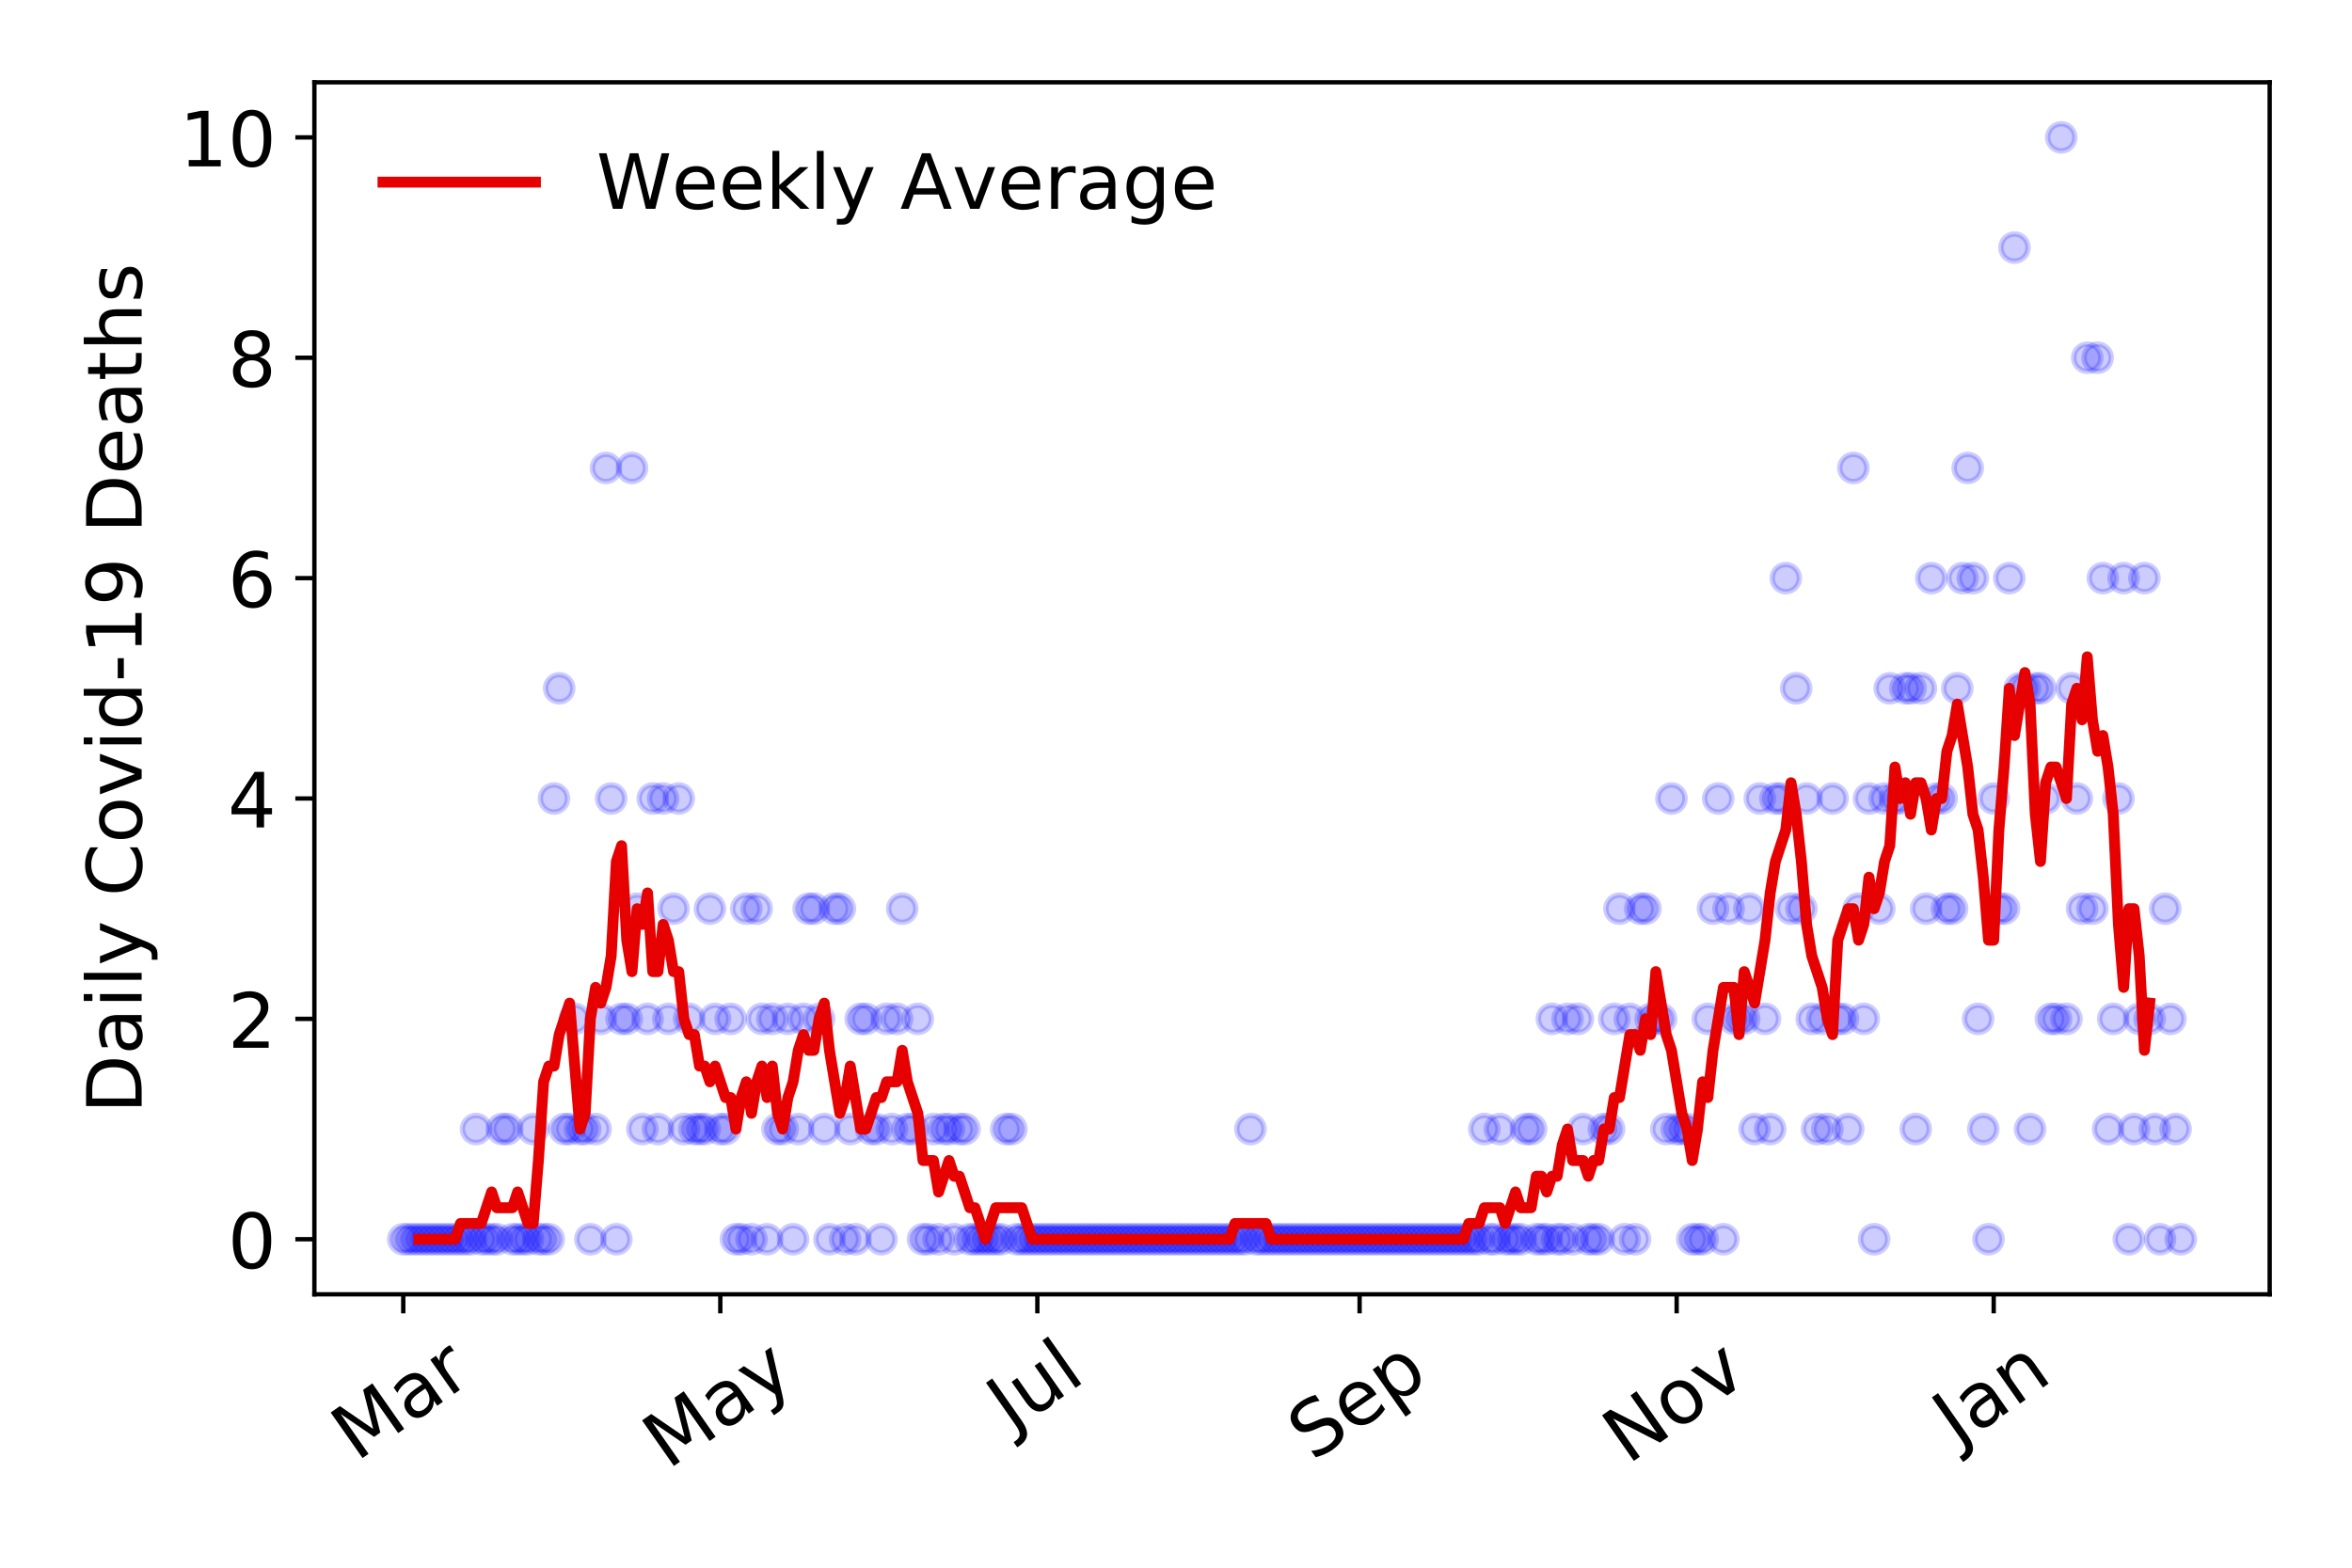 <?xml version="1.0" encoding="utf-8" standalone="no"?>
<!DOCTYPE svg PUBLIC "-//W3C//DTD SVG 1.1//EN"
  "http://www.w3.org/Graphics/SVG/1.1/DTD/svg11.dtd">
<!-- Created with matplotlib (https://matplotlib.org/) -->
<svg height="288pt" version="1.1" viewBox="0 0 432 288" width="432pt" xmlns="http://www.w3.org/2000/svg" xmlns:xlink="http://www.w3.org/1999/xlink">
 <defs>
  <style type="text/css">
*{stroke-linecap:butt;stroke-linejoin:round;}
  </style>
 </defs>
 <g id="figure_1">
  <g id="patch_1">
   <path d="M 0 288 
L 432 288 
L 432 0 
L 0 0 
z
" style="fill:#ffffff;"/>
  </g>
  <g id="axes_1">
   <g id="patch_2">
    <path d="M 57.745 237.778 
L 416.88 237.778 
L 416.88 15.12 
L 57.745 15.12 
z
" style="fill:#ffffff;"/>
   </g>
   <g id="matplotlib.axis_1">
    <g id="xtick_1">
     <g id="line2d_1">
      <defs>
       <path d="M 0 0 
L 0 3.5 
" id="meaf968b3ed" style="stroke:#000000;stroke-width:0.8;"/>
      </defs>
      <g>
       <use style="stroke:#000000;stroke-width:0.8;" x="74.069" xlink:href="#meaf968b3ed" y="237.778"/>
      </g>
     </g>
     <g id="text_1">
      <!-- Mar -->
      <defs>
       <path d="M 9.812 72.906 
L 24.516 72.906 
L 43.109 23.297 
L 61.812 72.906 
L 76.516 72.906 
L 76.516 0 
L 66.891 0 
L 66.891 64.016 
L 48.094 14.016 
L 38.188 14.016 
L 19.391 64.016 
L 19.391 0 
L 9.812 0 
z
" id="DejaVuSans-77"/>
       <path d="M 34.281 27.484 
Q 23.391 27.484 19.188 25 
Q 14.984 22.516 14.984 16.5 
Q 14.984 11.719 18.141 8.906 
Q 21.297 6.109 26.703 6.109 
Q 34.188 6.109 38.703 11.406 
Q 43.219 16.703 43.219 25.484 
L 43.219 27.484 
z
M 52.203 31.203 
L 52.203 0 
L 43.219 0 
L 43.219 8.297 
Q 40.141 3.328 35.547 0.953 
Q 30.953 -1.422 24.312 -1.422 
Q 15.922 -1.422 10.953 3.297 
Q 6 8.016 6 15.922 
Q 6 25.141 12.172 29.828 
Q 18.359 34.516 30.609 34.516 
L 43.219 34.516 
L 43.219 35.406 
Q 43.219 41.609 39.141 45 
Q 35.062 48.391 27.688 48.391 
Q 23 48.391 18.547 47.266 
Q 14.109 46.141 10.016 43.891 
L 10.016 52.203 
Q 14.938 54.109 19.578 55.047 
Q 24.219 56 28.609 56 
Q 40.484 56 46.344 49.844 
Q 52.203 43.703 52.203 31.203 
z
" id="DejaVuSans-97"/>
       <path d="M 41.109 46.297 
Q 39.594 47.172 37.812 47.578 
Q 36.031 48 33.891 48 
Q 26.266 48 22.188 43.047 
Q 18.109 38.094 18.109 28.812 
L 18.109 0 
L 9.078 0 
L 9.078 54.688 
L 18.109 54.688 
L 18.109 46.188 
Q 20.953 51.172 25.484 53.578 
Q 30.031 56 36.531 56 
Q 37.453 56 38.578 55.875 
Q 39.703 55.766 41.062 55.516 
z
" id="DejaVuSans-114"/>
      </defs>
      <g transform="translate(65.467 268.643)rotate(-35)scale(0.14 -0.14)">
       <use xlink:href="#DejaVuSans-77"/>
       <use x="86.279" xlink:href="#DejaVuSans-97"/>
       <use x="147.559" xlink:href="#DejaVuSans-114"/>
      </g>
     </g>
    </g>
    <g id="xtick_2">
     <g id="line2d_2">
      <g>
       <use style="stroke:#000000;stroke-width:0.8;" x="132.302" xlink:href="#meaf968b3ed" y="237.778"/>
      </g>
     </g>
     <g id="text_2">
      <!-- May -->
      <defs>
       <path d="M 32.172 -5.078 
Q 28.375 -14.844 24.75 -17.812 
Q 21.141 -20.797 15.094 -20.797 
L 7.906 -20.797 
L 7.906 -13.281 
L 13.188 -13.281 
Q 16.891 -13.281 18.938 -11.516 
Q 21 -9.766 23.484 -3.219 
L 25.094 0.875 
L 2.984 54.688 
L 12.5 54.688 
L 29.594 11.922 
L 46.688 54.688 
L 56.203 54.688 
z
" id="DejaVuSans-121"/>
      </defs>
      <g transform="translate(122.663 270.094)rotate(-35)scale(0.14 -0.14)">
       <use xlink:href="#DejaVuSans-77"/>
       <use x="86.279" xlink:href="#DejaVuSans-97"/>
       <use x="147.559" xlink:href="#DejaVuSans-121"/>
      </g>
     </g>
    </g>
    <g id="xtick_3">
     <g id="line2d_3">
      <g>
       <use style="stroke:#000000;stroke-width:0.8;" x="190.535" xlink:href="#meaf968b3ed" y="237.778"/>
      </g>
     </g>
     <g id="text_3">
      <!-- Jul -->
      <defs>
       <path d="M 9.812 72.906 
L 19.672 72.906 
L 19.672 5.078 
Q 19.672 -8.109 14.672 -14.062 
Q 9.672 -20.016 -1.422 -20.016 
L -5.172 -20.016 
L -5.172 -11.719 
L -2.094 -11.719 
Q 4.438 -11.719 7.125 -8.047 
Q 9.812 -4.391 9.812 5.078 
z
" id="DejaVuSans-74"/>
       <path d="M 8.5 21.578 
L 8.5 54.688 
L 17.484 54.688 
L 17.484 21.922 
Q 17.484 14.156 20.5 10.266 
Q 23.531 6.391 29.594 6.391 
Q 36.859 6.391 41.078 11.031 
Q 45.312 15.672 45.312 23.688 
L 45.312 54.688 
L 54.297 54.688 
L 54.297 0 
L 45.312 0 
L 45.312 8.406 
Q 42.047 3.422 37.719 1 
Q 33.406 -1.422 27.688 -1.422 
Q 18.266 -1.422 13.375 4.438 
Q 8.5 10.297 8.5 21.578 
z
M 31.109 56 
z
" id="DejaVuSans-117"/>
       <path d="M 9.422 75.984 
L 18.406 75.984 
L 18.406 0 
L 9.422 0 
z
" id="DejaVuSans-108"/>
      </defs>
      <g transform="translate(185.833 263.181)rotate(-35)scale(0.14 -0.14)">
       <use xlink:href="#DejaVuSans-74"/>
       <use x="29.492" xlink:href="#DejaVuSans-117"/>
       <use x="92.871" xlink:href="#DejaVuSans-108"/>
      </g>
     </g>
    </g>
    <g id="xtick_4">
     <g id="line2d_4">
      <g>
       <use style="stroke:#000000;stroke-width:0.8;" x="249.723" xlink:href="#meaf968b3ed" y="237.778"/>
      </g>
     </g>
     <g id="text_4">
      <!-- Sep -->
      <defs>
       <path d="M 53.516 70.516 
L 53.516 60.891 
Q 47.906 63.578 42.922 64.891 
Q 37.938 66.219 33.297 66.219 
Q 25.25 66.219 20.875 63.094 
Q 16.5 59.969 16.5 54.203 
Q 16.5 49.359 19.406 46.891 
Q 22.312 44.438 30.422 42.922 
L 36.375 41.703 
Q 47.406 39.594 52.656 34.297 
Q 57.906 29 57.906 20.125 
Q 57.906 9.516 50.797 4.047 
Q 43.703 -1.422 29.984 -1.422 
Q 24.812 -1.422 18.969 -0.25 
Q 13.141 0.922 6.891 3.219 
L 6.891 13.375 
Q 12.891 10.016 18.656 8.297 
Q 24.422 6.594 29.984 6.594 
Q 38.422 6.594 43.016 9.906 
Q 47.609 13.234 47.609 19.391 
Q 47.609 24.75 44.312 27.781 
Q 41.016 30.812 33.5 32.328 
L 27.484 33.5 
Q 16.453 35.688 11.516 40.375 
Q 6.594 45.062 6.594 53.422 
Q 6.594 63.094 13.406 68.656 
Q 20.219 74.219 32.172 74.219 
Q 37.312 74.219 42.625 73.281 
Q 47.953 72.359 53.516 70.516 
z
" id="DejaVuSans-83"/>
       <path d="M 56.203 29.594 
L 56.203 25.203 
L 14.891 25.203 
Q 15.484 15.922 20.484 11.062 
Q 25.484 6.203 34.422 6.203 
Q 39.594 6.203 44.453 7.469 
Q 49.312 8.734 54.109 11.281 
L 54.109 2.781 
Q 49.266 0.734 44.188 -0.344 
Q 39.109 -1.422 33.891 -1.422 
Q 20.797 -1.422 13.156 6.188 
Q 5.516 13.812 5.516 26.812 
Q 5.516 40.234 12.766 48.109 
Q 20.016 56 32.328 56 
Q 43.359 56 49.781 48.891 
Q 56.203 41.797 56.203 29.594 
z
M 47.219 32.234 
Q 47.125 39.594 43.094 43.984 
Q 39.062 48.391 32.422 48.391 
Q 24.906 48.391 20.391 44.141 
Q 15.875 39.891 15.188 32.172 
z
" id="DejaVuSans-101"/>
       <path d="M 18.109 8.203 
L 18.109 -20.797 
L 9.078 -20.797 
L 9.078 54.688 
L 18.109 54.688 
L 18.109 46.391 
Q 20.953 51.266 25.266 53.625 
Q 29.594 56 35.594 56 
Q 45.562 56 51.781 48.094 
Q 58.016 40.188 58.016 27.297 
Q 58.016 14.406 51.781 6.484 
Q 45.562 -1.422 35.594 -1.422 
Q 29.594 -1.422 25.266 0.953 
Q 20.953 3.328 18.109 8.203 
z
M 48.688 27.297 
Q 48.688 37.203 44.609 42.844 
Q 40.531 48.484 33.406 48.484 
Q 26.266 48.484 22.188 42.844 
Q 18.109 37.203 18.109 27.297 
Q 18.109 17.391 22.188 11.75 
Q 26.266 6.109 33.406 6.109 
Q 40.531 6.109 44.609 11.75 
Q 48.688 17.391 48.688 27.297 
z
" id="DejaVuSans-112"/>
      </defs>
      <g transform="translate(241.13 268.629)rotate(-35)scale(0.14 -0.14)">
       <use xlink:href="#DejaVuSans-83"/>
       <use x="63.477" xlink:href="#DejaVuSans-101"/>
       <use x="125" xlink:href="#DejaVuSans-112"/>
      </g>
     </g>
    </g>
    <g id="xtick_5">
     <g id="line2d_5">
      <g>
       <use style="stroke:#000000;stroke-width:0.8;" x="307.956" xlink:href="#meaf968b3ed" y="237.778"/>
      </g>
     </g>
     <g id="text_5">
      <!-- Nov -->
      <defs>
       <path d="M 9.812 72.906 
L 23.094 72.906 
L 55.422 11.922 
L 55.422 72.906 
L 64.984 72.906 
L 64.984 0 
L 51.703 0 
L 19.391 60.984 
L 19.391 0 
L 9.812 0 
z
" id="DejaVuSans-78"/>
       <path d="M 30.609 48.391 
Q 23.391 48.391 19.188 42.75 
Q 14.984 37.109 14.984 27.297 
Q 14.984 17.484 19.156 11.844 
Q 23.344 6.203 30.609 6.203 
Q 37.797 6.203 41.984 11.859 
Q 46.188 17.531 46.188 27.297 
Q 46.188 37.016 41.984 42.703 
Q 37.797 48.391 30.609 48.391 
z
M 30.609 56 
Q 42.328 56 49.016 48.375 
Q 55.719 40.766 55.719 27.297 
Q 55.719 13.875 49.016 6.219 
Q 42.328 -1.422 30.609 -1.422 
Q 18.844 -1.422 12.172 6.219 
Q 5.516 13.875 5.516 27.297 
Q 5.516 40.766 12.172 48.375 
Q 18.844 56 30.609 56 
z
" id="DejaVuSans-111"/>
       <path d="M 2.984 54.688 
L 12.5 54.688 
L 29.594 8.797 
L 46.688 54.688 
L 56.203 54.688 
L 35.688 0 
L 23.484 0 
z
" id="DejaVuSans-118"/>
      </defs>
      <g transform="translate(298.979 269.166)rotate(-35)scale(0.14 -0.14)">
       <use xlink:href="#DejaVuSans-78"/>
       <use x="74.805" xlink:href="#DejaVuSans-111"/>
       <use x="135.986" xlink:href="#DejaVuSans-118"/>
      </g>
     </g>
    </g>
    <g id="xtick_6">
     <g id="line2d_6">
      <g>
       <use style="stroke:#000000;stroke-width:0.8;" x="366.189" xlink:href="#meaf968b3ed" y="237.778"/>
      </g>
     </g>
     <g id="text_6">
      <!-- Jan -->
      <defs>
       <path d="M 54.891 33.016 
L 54.891 0 
L 45.906 0 
L 45.906 32.719 
Q 45.906 40.484 42.875 44.328 
Q 39.844 48.188 33.797 48.188 
Q 26.516 48.188 22.312 43.547 
Q 18.109 38.922 18.109 30.906 
L 18.109 0 
L 9.078 0 
L 9.078 54.688 
L 18.109 54.688 
L 18.109 46.188 
Q 21.344 51.125 25.703 53.562 
Q 30.078 56 35.797 56 
Q 45.219 56 50.047 50.172 
Q 54.891 44.344 54.891 33.016 
z
" id="DejaVuSans-110"/>
      </defs>
      <g transform="translate(359.565 265.871)rotate(-35)scale(0.14 -0.14)">
       <use xlink:href="#DejaVuSans-74"/>
       <use x="29.492" xlink:href="#DejaVuSans-97"/>
       <use x="90.771" xlink:href="#DejaVuSans-110"/>
      </g>
     </g>
    </g>
   </g>
   <g id="matplotlib.axis_2">
    <g id="ytick_1">
     <g id="line2d_7">
      <defs>
       <path d="M 0 0 
L -3.5 0 
" id="md60ff7d461" style="stroke:#000000;stroke-width:0.8;"/>
      </defs>
      <g>
       <use style="stroke:#000000;stroke-width:0.8;" x="57.745" xlink:href="#md60ff7d461" y="227.657"/>
      </g>
     </g>
     <g id="text_7">
      <!-- 0 -->
      <defs>
       <path d="M 31.781 66.406 
Q 24.172 66.406 20.328 58.906 
Q 16.5 51.422 16.5 36.375 
Q 16.5 21.391 20.328 13.891 
Q 24.172 6.391 31.781 6.391 
Q 39.453 6.391 43.281 13.891 
Q 47.125 21.391 47.125 36.375 
Q 47.125 51.422 43.281 58.906 
Q 39.453 66.406 31.781 66.406 
z
M 31.781 74.219 
Q 44.047 74.219 50.516 64.516 
Q 56.984 54.828 56.984 36.375 
Q 56.984 17.969 50.516 8.266 
Q 44.047 -1.422 31.781 -1.422 
Q 19.531 -1.422 13.062 8.266 
Q 6.594 17.969 6.594 36.375 
Q 6.594 54.828 13.062 64.516 
Q 19.531 74.219 31.781 74.219 
z
" id="DejaVuSans-48"/>
      </defs>
      <g transform="translate(41.837 232.976)scale(0.14 -0.14)">
       <use xlink:href="#DejaVuSans-48"/>
      </g>
     </g>
    </g>
    <g id="ytick_2">
     <g id="line2d_8">
      <g>
       <use style="stroke:#000000;stroke-width:0.8;" x="57.745" xlink:href="#md60ff7d461" y="187.174"/>
      </g>
     </g>
     <g id="text_8">
      <!-- 2 -->
      <defs>
       <path d="M 19.188 8.297 
L 53.609 8.297 
L 53.609 0 
L 7.328 0 
L 7.328 8.297 
Q 12.938 14.109 22.625 23.891 
Q 32.328 33.688 34.812 36.531 
Q 39.547 41.844 41.422 45.531 
Q 43.312 49.219 43.312 52.781 
Q 43.312 58.594 39.234 62.25 
Q 35.156 65.922 28.609 65.922 
Q 23.969 65.922 18.812 64.312 
Q 13.672 62.703 7.812 59.422 
L 7.812 69.391 
Q 13.766 71.781 18.938 73 
Q 24.125 74.219 28.422 74.219 
Q 39.75 74.219 46.484 68.547 
Q 53.219 62.891 53.219 53.422 
Q 53.219 48.922 51.531 44.891 
Q 49.859 40.875 45.406 35.406 
Q 44.188 33.984 37.641 27.219 
Q 31.109 20.453 19.188 8.297 
z
" id="DejaVuSans-50"/>
      </defs>
      <g transform="translate(41.837 192.493)scale(0.14 -0.14)">
       <use xlink:href="#DejaVuSans-50"/>
      </g>
     </g>
    </g>
    <g id="ytick_3">
     <g id="line2d_9">
      <g>
       <use style="stroke:#000000;stroke-width:0.8;" x="57.745" xlink:href="#md60ff7d461" y="146.691"/>
      </g>
     </g>
     <g id="text_9">
      <!-- 4 -->
      <defs>
       <path d="M 37.797 64.312 
L 12.891 25.391 
L 37.797 25.391 
z
M 35.203 72.906 
L 47.609 72.906 
L 47.609 25.391 
L 58.016 25.391 
L 58.016 17.188 
L 47.609 17.188 
L 47.609 0 
L 37.797 0 
L 37.797 17.188 
L 4.891 17.188 
L 4.891 26.703 
z
" id="DejaVuSans-52"/>
      </defs>
      <g transform="translate(41.837 152.01)scale(0.14 -0.14)">
       <use xlink:href="#DejaVuSans-52"/>
      </g>
     </g>
    </g>
    <g id="ytick_4">
     <g id="line2d_10">
      <g>
       <use style="stroke:#000000;stroke-width:0.8;" x="57.745" xlink:href="#md60ff7d461" y="106.207"/>
      </g>
     </g>
     <g id="text_10">
      <!-- 6 -->
      <defs>
       <path d="M 33.016 40.375 
Q 26.375 40.375 22.484 35.828 
Q 18.609 31.297 18.609 23.391 
Q 18.609 15.531 22.484 10.953 
Q 26.375 6.391 33.016 6.391 
Q 39.656 6.391 43.531 10.953 
Q 47.406 15.531 47.406 23.391 
Q 47.406 31.297 43.531 35.828 
Q 39.656 40.375 33.016 40.375 
z
M 52.594 71.297 
L 52.594 62.312 
Q 48.875 64.062 45.094 64.984 
Q 41.312 65.922 37.594 65.922 
Q 27.828 65.922 22.672 59.328 
Q 17.531 52.734 16.797 39.406 
Q 19.672 43.656 24.016 45.922 
Q 28.375 48.188 33.594 48.188 
Q 44.578 48.188 50.953 41.516 
Q 57.328 34.859 57.328 23.391 
Q 57.328 12.156 50.688 5.359 
Q 44.047 -1.422 33.016 -1.422 
Q 20.359 -1.422 13.672 8.266 
Q 6.984 17.969 6.984 36.375 
Q 6.984 53.656 15.188 63.938 
Q 23.391 74.219 37.203 74.219 
Q 40.922 74.219 44.703 73.484 
Q 48.484 72.75 52.594 71.297 
z
" id="DejaVuSans-54"/>
      </defs>
      <g transform="translate(41.837 111.526)scale(0.14 -0.14)">
       <use xlink:href="#DejaVuSans-54"/>
      </g>
     </g>
    </g>
    <g id="ytick_5">
     <g id="line2d_11">
      <g>
       <use style="stroke:#000000;stroke-width:0.8;" x="57.745" xlink:href="#md60ff7d461" y="65.724"/>
      </g>
     </g>
     <g id="text_11">
      <!-- 8 -->
      <defs>
       <path d="M 31.781 34.625 
Q 24.75 34.625 20.719 30.859 
Q 16.703 27.094 16.703 20.516 
Q 16.703 13.922 20.719 10.156 
Q 24.75 6.391 31.781 6.391 
Q 38.812 6.391 42.859 10.172 
Q 46.922 13.969 46.922 20.516 
Q 46.922 27.094 42.891 30.859 
Q 38.875 34.625 31.781 34.625 
z
M 21.922 38.812 
Q 15.578 40.375 12.031 44.719 
Q 8.5 49.078 8.5 55.328 
Q 8.5 64.062 14.719 69.141 
Q 20.953 74.219 31.781 74.219 
Q 42.672 74.219 48.875 69.141 
Q 55.078 64.062 55.078 55.328 
Q 55.078 49.078 51.531 44.719 
Q 48 40.375 41.703 38.812 
Q 48.828 37.156 52.797 32.312 
Q 56.781 27.484 56.781 20.516 
Q 56.781 9.906 50.312 4.234 
Q 43.844 -1.422 31.781 -1.422 
Q 19.734 -1.422 13.25 4.234 
Q 6.781 9.906 6.781 20.516 
Q 6.781 27.484 10.781 32.312 
Q 14.797 37.156 21.922 38.812 
z
M 18.312 54.391 
Q 18.312 48.734 21.844 45.562 
Q 25.391 42.391 31.781 42.391 
Q 38.141 42.391 41.719 45.562 
Q 45.312 48.734 45.312 54.391 
Q 45.312 60.062 41.719 63.234 
Q 38.141 66.406 31.781 66.406 
Q 25.391 66.406 21.844 63.234 
Q 18.312 60.062 18.312 54.391 
z
" id="DejaVuSans-56"/>
      </defs>
      <g transform="translate(41.837 71.043)scale(0.14 -0.14)">
       <use xlink:href="#DejaVuSans-56"/>
      </g>
     </g>
    </g>
    <g id="ytick_6">
     <g id="line2d_12">
      <g>
       <use style="stroke:#000000;stroke-width:0.8;" x="57.745" xlink:href="#md60ff7d461" y="25.241"/>
      </g>
     </g>
     <g id="text_12">
      <!-- 10 -->
      <defs>
       <path d="M 12.406 8.297 
L 28.516 8.297 
L 28.516 63.922 
L 10.984 60.406 
L 10.984 69.391 
L 28.422 72.906 
L 38.281 72.906 
L 38.281 8.297 
L 54.391 8.297 
L 54.391 0 
L 12.406 0 
z
" id="DejaVuSans-49"/>
      </defs>
      <g transform="translate(32.93 30.56)scale(0.14 -0.14)">
       <use xlink:href="#DejaVuSans-49"/>
       <use x="63.623" xlink:href="#DejaVuSans-48"/>
      </g>
     </g>
    </g>
    <g id="text_13">
     <!-- Daily Covid-19 Deaths -->
     <defs>
      <path d="M 19.672 64.797 
L 19.672 8.109 
L 31.594 8.109 
Q 46.688 8.109 53.688 14.938 
Q 60.688 21.781 60.688 36.531 
Q 60.688 51.172 53.688 57.984 
Q 46.688 64.797 31.594 64.797 
z
M 9.812 72.906 
L 30.078 72.906 
Q 51.266 72.906 61.172 64.094 
Q 71.094 55.281 71.094 36.531 
Q 71.094 17.672 61.125 8.828 
Q 51.172 0 30.078 0 
L 9.812 0 
z
" id="DejaVuSans-68"/>
      <path d="M 9.422 54.688 
L 18.406 54.688 
L 18.406 0 
L 9.422 0 
z
M 9.422 75.984 
L 18.406 75.984 
L 18.406 64.594 
L 9.422 64.594 
z
" id="DejaVuSans-105"/>
      <path id="DejaVuSans-32"/>
      <path d="M 64.406 67.281 
L 64.406 56.891 
Q 59.422 61.531 53.781 63.812 
Q 48.141 66.109 41.797 66.109 
Q 29.297 66.109 22.656 58.469 
Q 16.016 50.828 16.016 36.375 
Q 16.016 21.969 22.656 14.328 
Q 29.297 6.688 41.797 6.688 
Q 48.141 6.688 53.781 8.984 
Q 59.422 11.281 64.406 15.922 
L 64.406 5.609 
Q 59.234 2.094 53.438 0.328 
Q 47.656 -1.422 41.219 -1.422 
Q 24.656 -1.422 15.125 8.703 
Q 5.609 18.844 5.609 36.375 
Q 5.609 53.953 15.125 64.078 
Q 24.656 74.219 41.219 74.219 
Q 47.75 74.219 53.531 72.484 
Q 59.328 70.75 64.406 67.281 
z
" id="DejaVuSans-67"/>
      <path d="M 45.406 46.391 
L 45.406 75.984 
L 54.391 75.984 
L 54.391 0 
L 45.406 0 
L 45.406 8.203 
Q 42.578 3.328 38.25 0.953 
Q 33.938 -1.422 27.875 -1.422 
Q 17.969 -1.422 11.734 6.484 
Q 5.516 14.406 5.516 27.297 
Q 5.516 40.188 11.734 48.094 
Q 17.969 56 27.875 56 
Q 33.938 56 38.25 53.625 
Q 42.578 51.266 45.406 46.391 
z
M 14.797 27.297 
Q 14.797 17.391 18.875 11.75 
Q 22.953 6.109 30.078 6.109 
Q 37.203 6.109 41.297 11.75 
Q 45.406 17.391 45.406 27.297 
Q 45.406 37.203 41.297 42.844 
Q 37.203 48.484 30.078 48.484 
Q 22.953 48.484 18.875 42.844 
Q 14.797 37.203 14.797 27.297 
z
" id="DejaVuSans-100"/>
      <path d="M 4.891 31.391 
L 31.203 31.391 
L 31.203 23.391 
L 4.891 23.391 
z
" id="DejaVuSans-45"/>
      <path d="M 10.984 1.516 
L 10.984 10.5 
Q 14.703 8.734 18.5 7.812 
Q 22.312 6.891 25.984 6.891 
Q 35.75 6.891 40.891 13.453 
Q 46.047 20.016 46.781 33.406 
Q 43.953 29.203 39.594 26.953 
Q 35.25 24.703 29.984 24.703 
Q 19.047 24.703 12.672 31.312 
Q 6.297 37.938 6.297 49.422 
Q 6.297 60.641 12.938 67.422 
Q 19.578 74.219 30.609 74.219 
Q 43.266 74.219 49.922 64.516 
Q 56.594 54.828 56.594 36.375 
Q 56.594 19.141 48.406 8.859 
Q 40.234 -1.422 26.422 -1.422 
Q 22.703 -1.422 18.891 -0.688 
Q 15.094 0.047 10.984 1.516 
z
M 30.609 32.422 
Q 37.25 32.422 41.125 36.953 
Q 45.016 41.5 45.016 49.422 
Q 45.016 57.281 41.125 61.844 
Q 37.25 66.406 30.609 66.406 
Q 23.969 66.406 20.094 61.844 
Q 16.219 57.281 16.219 49.422 
Q 16.219 41.5 20.094 36.953 
Q 23.969 32.422 30.609 32.422 
z
" id="DejaVuSans-57"/>
      <path d="M 18.312 70.219 
L 18.312 54.688 
L 36.812 54.688 
L 36.812 47.703 
L 18.312 47.703 
L 18.312 18.016 
Q 18.312 11.328 20.141 9.422 
Q 21.969 7.516 27.594 7.516 
L 36.812 7.516 
L 36.812 0 
L 27.594 0 
Q 17.188 0 13.234 3.875 
Q 9.281 7.766 9.281 18.016 
L 9.281 47.703 
L 2.688 47.703 
L 2.688 54.688 
L 9.281 54.688 
L 9.281 70.219 
z
" id="DejaVuSans-116"/>
      <path d="M 54.891 33.016 
L 54.891 0 
L 45.906 0 
L 45.906 32.719 
Q 45.906 40.484 42.875 44.328 
Q 39.844 48.188 33.797 48.188 
Q 26.516 48.188 22.312 43.547 
Q 18.109 38.922 18.109 30.906 
L 18.109 0 
L 9.078 0 
L 9.078 75.984 
L 18.109 75.984 
L 18.109 46.188 
Q 21.344 51.125 25.703 53.562 
Q 30.078 56 35.797 56 
Q 45.219 56 50.047 50.172 
Q 54.891 44.344 54.891 33.016 
z
" id="DejaVuSans-104"/>
      <path d="M 44.281 53.078 
L 44.281 44.578 
Q 40.484 46.531 36.375 47.5 
Q 32.281 48.484 27.875 48.484 
Q 21.188 48.484 17.844 46.438 
Q 14.5 44.391 14.5 40.281 
Q 14.5 37.156 16.891 35.375 
Q 19.281 33.594 26.516 31.984 
L 29.594 31.297 
Q 39.156 29.25 43.188 25.516 
Q 47.219 21.781 47.219 15.094 
Q 47.219 7.469 41.188 3.016 
Q 35.156 -1.422 24.609 -1.422 
Q 20.219 -1.422 15.453 -0.562 
Q 10.688 0.297 5.422 2 
L 5.422 11.281 
Q 10.406 8.688 15.234 7.391 
Q 20.062 6.109 24.812 6.109 
Q 31.156 6.109 34.562 8.281 
Q 37.984 10.453 37.984 14.406 
Q 37.984 18.062 35.516 20.016 
Q 33.062 21.969 24.703 23.781 
L 21.578 24.516 
Q 13.234 26.266 9.516 29.906 
Q 5.812 33.547 5.812 39.891 
Q 5.812 47.609 11.281 51.797 
Q 16.75 56 26.812 56 
Q 31.781 56 36.172 55.266 
Q 40.578 54.547 44.281 53.078 
z
" id="DejaVuSans-115"/>
     </defs>
     <g transform="translate(26.018 204.56)rotate(-90)scale(0.14 -0.14)">
      <use xlink:href="#DejaVuSans-68"/>
      <use x="77.002" xlink:href="#DejaVuSans-97"/>
      <use x="138.281" xlink:href="#DejaVuSans-105"/>
      <use x="166.064" xlink:href="#DejaVuSans-108"/>
      <use x="193.848" xlink:href="#DejaVuSans-121"/>
      <use x="253.027" xlink:href="#DejaVuSans-32"/>
      <use x="284.814" xlink:href="#DejaVuSans-67"/>
      <use x="354.639" xlink:href="#DejaVuSans-111"/>
      <use x="415.82" xlink:href="#DejaVuSans-118"/>
      <use x="475" xlink:href="#DejaVuSans-105"/>
      <use x="502.783" xlink:href="#DejaVuSans-100"/>
      <use x="566.26" xlink:href="#DejaVuSans-45"/>
      <use x="602.344" xlink:href="#DejaVuSans-49"/>
      <use x="665.967" xlink:href="#DejaVuSans-57"/>
      <use x="729.59" xlink:href="#DejaVuSans-32"/>
      <use x="761.377" xlink:href="#DejaVuSans-68"/>
      <use x="838.379" xlink:href="#DejaVuSans-101"/>
      <use x="899.902" xlink:href="#DejaVuSans-97"/>
      <use x="961.182" xlink:href="#DejaVuSans-116"/>
      <use x="1000.391" xlink:href="#DejaVuSans-104"/>
      <use x="1063.77" xlink:href="#DejaVuSans-115"/>
     </g>
    </g>
   </g>
   <g id="line2d_13">
    <defs>
     <path d="M 0 2.5 
C 0.663 2.5 1.299 2.237 1.768 1.768 
C 2.237 1.299 2.5 0.663 2.5 0 
C 2.5 -0.663 2.237 -1.299 1.768 -1.768 
C 1.299 -2.237 0.663 -2.5 0 -2.5 
C -0.663 -2.5 -1.299 -2.237 -1.768 -1.768 
C -2.237 -1.299 -2.5 -0.663 -2.5 0 
C -2.5 0.663 -2.237 1.299 -1.768 1.768 
C -1.299 2.237 -0.663 2.5 0 2.5 
z
" id="m5543d96a71" style="stroke:#0000ff;stroke-opacity:0.2;"/>
    </defs>
    <g clip-path="url(#pdf0240180e)">
     <use style="fill:#0000ff;fill-opacity:0.2;stroke:#0000ff;stroke-opacity:0.2;" x="74.069" xlink:href="#m5543d96a71" y="227.657"/>
     <use style="fill:#0000ff;fill-opacity:0.2;stroke:#0000ff;stroke-opacity:0.2;" x="75.024" xlink:href="#m5543d96a71" y="227.657"/>
     <use style="fill:#0000ff;fill-opacity:0.2;stroke:#0000ff;stroke-opacity:0.2;" x="75.979" xlink:href="#m5543d96a71" y="227.657"/>
     <use style="fill:#0000ff;fill-opacity:0.2;stroke:#0000ff;stroke-opacity:0.2;" x="76.933" xlink:href="#m5543d96a71" y="227.657"/>
     <use style="fill:#0000ff;fill-opacity:0.2;stroke:#0000ff;stroke-opacity:0.2;" x="77.888" xlink:href="#m5543d96a71" y="227.657"/>
     <use style="fill:#0000ff;fill-opacity:0.2;stroke:#0000ff;stroke-opacity:0.2;" x="78.843" xlink:href="#m5543d96a71" y="227.657"/>
     <use style="fill:#0000ff;fill-opacity:0.2;stroke:#0000ff;stroke-opacity:0.2;" x="79.797" xlink:href="#m5543d96a71" y="227.657"/>
     <use style="fill:#0000ff;fill-opacity:0.2;stroke:#0000ff;stroke-opacity:0.2;" x="80.752" xlink:href="#m5543d96a71" y="227.657"/>
     <use style="fill:#0000ff;fill-opacity:0.2;stroke:#0000ff;stroke-opacity:0.2;" x="81.706" xlink:href="#m5543d96a71" y="227.657"/>
     <use style="fill:#0000ff;fill-opacity:0.2;stroke:#0000ff;stroke-opacity:0.2;" x="82.661" xlink:href="#m5543d96a71" y="227.657"/>
     <use style="fill:#0000ff;fill-opacity:0.2;stroke:#0000ff;stroke-opacity:0.2;" x="83.616" xlink:href="#m5543d96a71" y="227.657"/>
     <use style="fill:#0000ff;fill-opacity:0.2;stroke:#0000ff;stroke-opacity:0.2;" x="84.57" xlink:href="#m5543d96a71" y="227.657"/>
     <use style="fill:#0000ff;fill-opacity:0.2;stroke:#0000ff;stroke-opacity:0.2;" x="85.525" xlink:href="#m5543d96a71" y="227.657"/>
     <use style="fill:#0000ff;fill-opacity:0.2;stroke:#0000ff;stroke-opacity:0.2;" x="86.48" xlink:href="#m5543d96a71" y="227.657"/>
     <use style="fill:#0000ff;fill-opacity:0.2;stroke:#0000ff;stroke-opacity:0.2;" x="87.434" xlink:href="#m5543d96a71" y="207.416"/>
     <use style="fill:#0000ff;fill-opacity:0.2;stroke:#0000ff;stroke-opacity:0.2;" x="88.389" xlink:href="#m5543d96a71" y="227.657"/>
     <use style="fill:#0000ff;fill-opacity:0.2;stroke:#0000ff;stroke-opacity:0.2;" x="89.344" xlink:href="#m5543d96a71" y="227.657"/>
     <use style="fill:#0000ff;fill-opacity:0.2;stroke:#0000ff;stroke-opacity:0.2;" x="90.298" xlink:href="#m5543d96a71" y="227.657"/>
     <use style="fill:#0000ff;fill-opacity:0.2;stroke:#0000ff;stroke-opacity:0.2;" x="91.253" xlink:href="#m5543d96a71" y="227.657"/>
     <use style="fill:#0000ff;fill-opacity:0.2;stroke:#0000ff;stroke-opacity:0.2;" x="92.207" xlink:href="#m5543d96a71" y="207.416"/>
     <use style="fill:#0000ff;fill-opacity:0.2;stroke:#0000ff;stroke-opacity:0.2;" x="93.162" xlink:href="#m5543d96a71" y="207.416"/>
     <use style="fill:#0000ff;fill-opacity:0.2;stroke:#0000ff;stroke-opacity:0.2;" x="94.117" xlink:href="#m5543d96a71" y="227.657"/>
     <use style="fill:#0000ff;fill-opacity:0.2;stroke:#0000ff;stroke-opacity:0.2;" x="95.071" xlink:href="#m5543d96a71" y="227.657"/>
     <use style="fill:#0000ff;fill-opacity:0.2;stroke:#0000ff;stroke-opacity:0.2;" x="96.026" xlink:href="#m5543d96a71" y="227.657"/>
     <use style="fill:#0000ff;fill-opacity:0.2;stroke:#0000ff;stroke-opacity:0.2;" x="96.981" xlink:href="#m5543d96a71" y="227.657"/>
     <use style="fill:#0000ff;fill-opacity:0.2;stroke:#0000ff;stroke-opacity:0.2;" x="97.935" xlink:href="#m5543d96a71" y="207.416"/>
     <use style="fill:#0000ff;fill-opacity:0.2;stroke:#0000ff;stroke-opacity:0.2;" x="98.89" xlink:href="#m5543d96a71" y="227.657"/>
     <use style="fill:#0000ff;fill-opacity:0.2;stroke:#0000ff;stroke-opacity:0.2;" x="99.845" xlink:href="#m5543d96a71" y="227.657"/>
     <use style="fill:#0000ff;fill-opacity:0.2;stroke:#0000ff;stroke-opacity:0.2;" x="100.799" xlink:href="#m5543d96a71" y="227.657"/>
     <use style="fill:#0000ff;fill-opacity:0.2;stroke:#0000ff;stroke-opacity:0.2;" x="101.754" xlink:href="#m5543d96a71" y="146.691"/>
     <use style="fill:#0000ff;fill-opacity:0.2;stroke:#0000ff;stroke-opacity:0.2;" x="102.708" xlink:href="#m5543d96a71" y="126.449"/>
     <use style="fill:#0000ff;fill-opacity:0.2;stroke:#0000ff;stroke-opacity:0.2;" x="103.663" xlink:href="#m5543d96a71" y="207.416"/>
     <use style="fill:#0000ff;fill-opacity:0.2;stroke:#0000ff;stroke-opacity:0.2;" x="104.618" xlink:href="#m5543d96a71" y="207.416"/>
     <use style="fill:#0000ff;fill-opacity:0.2;stroke:#0000ff;stroke-opacity:0.2;" x="105.572" xlink:href="#m5543d96a71" y="187.174"/>
     <use style="fill:#0000ff;fill-opacity:0.2;stroke:#0000ff;stroke-opacity:0.2;" x="106.527" xlink:href="#m5543d96a71" y="207.416"/>
     <use style="fill:#0000ff;fill-opacity:0.2;stroke:#0000ff;stroke-opacity:0.2;" x="107.482" xlink:href="#m5543d96a71" y="207.416"/>
     <use style="fill:#0000ff;fill-opacity:0.2;stroke:#0000ff;stroke-opacity:0.2;" x="108.436" xlink:href="#m5543d96a71" y="227.657"/>
     <use style="fill:#0000ff;fill-opacity:0.2;stroke:#0000ff;stroke-opacity:0.2;" x="109.391" xlink:href="#m5543d96a71" y="207.416"/>
     <use style="fill:#0000ff;fill-opacity:0.2;stroke:#0000ff;stroke-opacity:0.2;" x="110.346" xlink:href="#m5543d96a71" y="187.174"/>
     <use style="fill:#0000ff;fill-opacity:0.2;stroke:#0000ff;stroke-opacity:0.2;" x="111.3" xlink:href="#m5543d96a71" y="85.966"/>
     <use style="fill:#0000ff;fill-opacity:0.2;stroke:#0000ff;stroke-opacity:0.2;" x="112.255" xlink:href="#m5543d96a71" y="146.691"/>
     <use style="fill:#0000ff;fill-opacity:0.2;stroke:#0000ff;stroke-opacity:0.2;" x="113.209" xlink:href="#m5543d96a71" y="227.657"/>
     <use style="fill:#0000ff;fill-opacity:0.2;stroke:#0000ff;stroke-opacity:0.2;" x="114.164" xlink:href="#m5543d96a71" y="187.174"/>
     <use style="fill:#0000ff;fill-opacity:0.2;stroke:#0000ff;stroke-opacity:0.2;" x="115.119" xlink:href="#m5543d96a71" y="187.174"/>
     <use style="fill:#0000ff;fill-opacity:0.2;stroke:#0000ff;stroke-opacity:0.2;" x="116.073" xlink:href="#m5543d96a71" y="85.966"/>
     <use style="fill:#0000ff;fill-opacity:0.2;stroke:#0000ff;stroke-opacity:0.2;" x="117.028" xlink:href="#m5543d96a71" y="166.932"/>
     <use style="fill:#0000ff;fill-opacity:0.2;stroke:#0000ff;stroke-opacity:0.2;" x="117.983" xlink:href="#m5543d96a71" y="207.416"/>
     <use style="fill:#0000ff;fill-opacity:0.2;stroke:#0000ff;stroke-opacity:0.2;" x="118.937" xlink:href="#m5543d96a71" y="187.174"/>
     <use style="fill:#0000ff;fill-opacity:0.2;stroke:#0000ff;stroke-opacity:0.2;" x="119.892" xlink:href="#m5543d96a71" y="146.691"/>
     <use style="fill:#0000ff;fill-opacity:0.2;stroke:#0000ff;stroke-opacity:0.2;" x="120.847" xlink:href="#m5543d96a71" y="207.416"/>
     <use style="fill:#0000ff;fill-opacity:0.2;stroke:#0000ff;stroke-opacity:0.2;" x="121.801" xlink:href="#m5543d96a71" y="146.691"/>
     <use style="fill:#0000ff;fill-opacity:0.2;stroke:#0000ff;stroke-opacity:0.2;" x="122.756" xlink:href="#m5543d96a71" y="187.174"/>
     <use style="fill:#0000ff;fill-opacity:0.2;stroke:#0000ff;stroke-opacity:0.2;" x="123.711" xlink:href="#m5543d96a71" y="166.932"/>
     <use style="fill:#0000ff;fill-opacity:0.2;stroke:#0000ff;stroke-opacity:0.2;" x="124.665" xlink:href="#m5543d96a71" y="146.691"/>
     <use style="fill:#0000ff;fill-opacity:0.2;stroke:#0000ff;stroke-opacity:0.2;" x="125.62" xlink:href="#m5543d96a71" y="207.416"/>
     <use style="fill:#0000ff;fill-opacity:0.2;stroke:#0000ff;stroke-opacity:0.2;" x="126.574" xlink:href="#m5543d96a71" y="187.174"/>
     <use style="fill:#0000ff;fill-opacity:0.2;stroke:#0000ff;stroke-opacity:0.2;" x="127.529" xlink:href="#m5543d96a71" y="207.416"/>
     <use style="fill:#0000ff;fill-opacity:0.2;stroke:#0000ff;stroke-opacity:0.2;" x="128.484" xlink:href="#m5543d96a71" y="207.416"/>
     <use style="fill:#0000ff;fill-opacity:0.2;stroke:#0000ff;stroke-opacity:0.2;" x="129.438" xlink:href="#m5543d96a71" y="207.416"/>
     <use style="fill:#0000ff;fill-opacity:0.2;stroke:#0000ff;stroke-opacity:0.2;" x="130.393" xlink:href="#m5543d96a71" y="166.932"/>
     <use style="fill:#0000ff;fill-opacity:0.2;stroke:#0000ff;stroke-opacity:0.2;" x="131.348" xlink:href="#m5543d96a71" y="187.174"/>
     <use style="fill:#0000ff;fill-opacity:0.2;stroke:#0000ff;stroke-opacity:0.2;" x="132.302" xlink:href="#m5543d96a71" y="207.416"/>
     <use style="fill:#0000ff;fill-opacity:0.2;stroke:#0000ff;stroke-opacity:0.2;" x="133.257" xlink:href="#m5543d96a71" y="207.416"/>
     <use style="fill:#0000ff;fill-opacity:0.2;stroke:#0000ff;stroke-opacity:0.2;" x="134.212" xlink:href="#m5543d96a71" y="187.174"/>
     <use style="fill:#0000ff;fill-opacity:0.2;stroke:#0000ff;stroke-opacity:0.2;" x="135.166" xlink:href="#m5543d96a71" y="227.657"/>
     <use style="fill:#0000ff;fill-opacity:0.2;stroke:#0000ff;stroke-opacity:0.2;" x="136.121" xlink:href="#m5543d96a71" y="227.657"/>
     <use style="fill:#0000ff;fill-opacity:0.2;stroke:#0000ff;stroke-opacity:0.2;" x="137.075" xlink:href="#m5543d96a71" y="166.932"/>
     <use style="fill:#0000ff;fill-opacity:0.2;stroke:#0000ff;stroke-opacity:0.2;" x="138.03" xlink:href="#m5543d96a71" y="227.657"/>
     <use style="fill:#0000ff;fill-opacity:0.2;stroke:#0000ff;stroke-opacity:0.2;" x="138.985" xlink:href="#m5543d96a71" y="166.932"/>
     <use style="fill:#0000ff;fill-opacity:0.2;stroke:#0000ff;stroke-opacity:0.2;" x="139.939" xlink:href="#m5543d96a71" y="187.174"/>
     <use style="fill:#0000ff;fill-opacity:0.2;stroke:#0000ff;stroke-opacity:0.2;" x="140.894" xlink:href="#m5543d96a71" y="227.657"/>
     <use style="fill:#0000ff;fill-opacity:0.2;stroke:#0000ff;stroke-opacity:0.2;" x="141.849" xlink:href="#m5543d96a71" y="187.174"/>
     <use style="fill:#0000ff;fill-opacity:0.2;stroke:#0000ff;stroke-opacity:0.2;" x="142.803" xlink:href="#m5543d96a71" y="207.416"/>
     <use style="fill:#0000ff;fill-opacity:0.2;stroke:#0000ff;stroke-opacity:0.2;" x="143.758" xlink:href="#m5543d96a71" y="207.416"/>
     <use style="fill:#0000ff;fill-opacity:0.2;stroke:#0000ff;stroke-opacity:0.2;" x="144.713" xlink:href="#m5543d96a71" y="187.174"/>
     <use style="fill:#0000ff;fill-opacity:0.2;stroke:#0000ff;stroke-opacity:0.2;" x="145.667" xlink:href="#m5543d96a71" y="227.657"/>
     <use style="fill:#0000ff;fill-opacity:0.2;stroke:#0000ff;stroke-opacity:0.2;" x="146.622" xlink:href="#m5543d96a71" y="207.416"/>
     <use style="fill:#0000ff;fill-opacity:0.2;stroke:#0000ff;stroke-opacity:0.2;" x="147.576" xlink:href="#m5543d96a71" y="187.174"/>
     <use style="fill:#0000ff;fill-opacity:0.2;stroke:#0000ff;stroke-opacity:0.2;" x="148.531" xlink:href="#m5543d96a71" y="166.932"/>
     <use style="fill:#0000ff;fill-opacity:0.2;stroke:#0000ff;stroke-opacity:0.2;" x="149.486" xlink:href="#m5543d96a71" y="166.932"/>
     <use style="fill:#0000ff;fill-opacity:0.2;stroke:#0000ff;stroke-opacity:0.2;" x="150.44" xlink:href="#m5543d96a71" y="187.174"/>
     <use style="fill:#0000ff;fill-opacity:0.2;stroke:#0000ff;stroke-opacity:0.2;" x="151.395" xlink:href="#m5543d96a71" y="207.416"/>
     <use style="fill:#0000ff;fill-opacity:0.2;stroke:#0000ff;stroke-opacity:0.2;" x="152.35" xlink:href="#m5543d96a71" y="227.657"/>
     <use style="fill:#0000ff;fill-opacity:0.2;stroke:#0000ff;stroke-opacity:0.2;" x="153.304" xlink:href="#m5543d96a71" y="166.932"/>
     <use style="fill:#0000ff;fill-opacity:0.2;stroke:#0000ff;stroke-opacity:0.2;" x="154.259" xlink:href="#m5543d96a71" y="166.932"/>
     <use style="fill:#0000ff;fill-opacity:0.2;stroke:#0000ff;stroke-opacity:0.2;" x="155.214" xlink:href="#m5543d96a71" y="227.657"/>
     <use style="fill:#0000ff;fill-opacity:0.2;stroke:#0000ff;stroke-opacity:0.2;" x="156.168" xlink:href="#m5543d96a71" y="207.416"/>
     <use style="fill:#0000ff;fill-opacity:0.2;stroke:#0000ff;stroke-opacity:0.2;" x="157.123" xlink:href="#m5543d96a71" y="227.657"/>
     <use style="fill:#0000ff;fill-opacity:0.2;stroke:#0000ff;stroke-opacity:0.2;" x="158.078" xlink:href="#m5543d96a71" y="187.174"/>
     <use style="fill:#0000ff;fill-opacity:0.2;stroke:#0000ff;stroke-opacity:0.2;" x="159.032" xlink:href="#m5543d96a71" y="187.174"/>
     <use style="fill:#0000ff;fill-opacity:0.2;stroke:#0000ff;stroke-opacity:0.2;" x="159.987" xlink:href="#m5543d96a71" y="207.416"/>
     <use style="fill:#0000ff;fill-opacity:0.2;stroke:#0000ff;stroke-opacity:0.2;" x="160.941" xlink:href="#m5543d96a71" y="207.416"/>
     <use style="fill:#0000ff;fill-opacity:0.2;stroke:#0000ff;stroke-opacity:0.2;" x="161.896" xlink:href="#m5543d96a71" y="227.657"/>
     <use style="fill:#0000ff;fill-opacity:0.2;stroke:#0000ff;stroke-opacity:0.2;" x="162.851" xlink:href="#m5543d96a71" y="187.174"/>
     <use style="fill:#0000ff;fill-opacity:0.2;stroke:#0000ff;stroke-opacity:0.2;" x="163.805" xlink:href="#m5543d96a71" y="207.416"/>
     <use style="fill:#0000ff;fill-opacity:0.2;stroke:#0000ff;stroke-opacity:0.2;" x="164.76" xlink:href="#m5543d96a71" y="187.174"/>
     <use style="fill:#0000ff;fill-opacity:0.2;stroke:#0000ff;stroke-opacity:0.2;" x="165.715" xlink:href="#m5543d96a71" y="166.932"/>
     <use style="fill:#0000ff;fill-opacity:0.2;stroke:#0000ff;stroke-opacity:0.2;" x="166.669" xlink:href="#m5543d96a71" y="207.416"/>
     <use style="fill:#0000ff;fill-opacity:0.2;stroke:#0000ff;stroke-opacity:0.2;" x="167.624" xlink:href="#m5543d96a71" y="207.416"/>
     <use style="fill:#0000ff;fill-opacity:0.2;stroke:#0000ff;stroke-opacity:0.2;" x="168.579" xlink:href="#m5543d96a71" y="187.174"/>
     <use style="fill:#0000ff;fill-opacity:0.2;stroke:#0000ff;stroke-opacity:0.2;" x="169.533" xlink:href="#m5543d96a71" y="227.657"/>
     <use style="fill:#0000ff;fill-opacity:0.2;stroke:#0000ff;stroke-opacity:0.2;" x="170.488" xlink:href="#m5543d96a71" y="227.657"/>
     <use style="fill:#0000ff;fill-opacity:0.2;stroke:#0000ff;stroke-opacity:0.2;" x="171.442" xlink:href="#m5543d96a71" y="207.416"/>
     <use style="fill:#0000ff;fill-opacity:0.2;stroke:#0000ff;stroke-opacity:0.2;" x="172.397" xlink:href="#m5543d96a71" y="227.657"/>
     <use style="fill:#0000ff;fill-opacity:0.2;stroke:#0000ff;stroke-opacity:0.2;" x="173.352" xlink:href="#m5543d96a71" y="207.416"/>
     <use style="fill:#0000ff;fill-opacity:0.2;stroke:#0000ff;stroke-opacity:0.2;" x="174.306" xlink:href="#m5543d96a71" y="207.416"/>
     <use style="fill:#0000ff;fill-opacity:0.2;stroke:#0000ff;stroke-opacity:0.2;" x="175.261" xlink:href="#m5543d96a71" y="227.657"/>
     <use style="fill:#0000ff;fill-opacity:0.2;stroke:#0000ff;stroke-opacity:0.2;" x="176.216" xlink:href="#m5543d96a71" y="207.416"/>
     <use style="fill:#0000ff;fill-opacity:0.2;stroke:#0000ff;stroke-opacity:0.2;" x="177.17" xlink:href="#m5543d96a71" y="207.416"/>
     <use style="fill:#0000ff;fill-opacity:0.2;stroke:#0000ff;stroke-opacity:0.2;" x="178.125" xlink:href="#m5543d96a71" y="227.657"/>
     <use style="fill:#0000ff;fill-opacity:0.2;stroke:#0000ff;stroke-opacity:0.2;" x="179.08" xlink:href="#m5543d96a71" y="227.657"/>
     <use style="fill:#0000ff;fill-opacity:0.2;stroke:#0000ff;stroke-opacity:0.2;" x="180.034" xlink:href="#m5543d96a71" y="227.657"/>
     <use style="fill:#0000ff;fill-opacity:0.2;stroke:#0000ff;stroke-opacity:0.2;" x="180.989" xlink:href="#m5543d96a71" y="227.657"/>
     <use style="fill:#0000ff;fill-opacity:0.2;stroke:#0000ff;stroke-opacity:0.2;" x="181.943" xlink:href="#m5543d96a71" y="227.657"/>
     <use style="fill:#0000ff;fill-opacity:0.2;stroke:#0000ff;stroke-opacity:0.2;" x="182.898" xlink:href="#m5543d96a71" y="227.657"/>
     <use style="fill:#0000ff;fill-opacity:0.2;stroke:#0000ff;stroke-opacity:0.2;" x="183.853" xlink:href="#m5543d96a71" y="227.657"/>
     <use style="fill:#0000ff;fill-opacity:0.2;stroke:#0000ff;stroke-opacity:0.2;" x="184.807" xlink:href="#m5543d96a71" y="207.416"/>
     <use style="fill:#0000ff;fill-opacity:0.2;stroke:#0000ff;stroke-opacity:0.2;" x="185.762" xlink:href="#m5543d96a71" y="207.416"/>
     <use style="fill:#0000ff;fill-opacity:0.2;stroke:#0000ff;stroke-opacity:0.2;" x="186.717" xlink:href="#m5543d96a71" y="227.657"/>
     <use style="fill:#0000ff;fill-opacity:0.2;stroke:#0000ff;stroke-opacity:0.2;" x="187.671" xlink:href="#m5543d96a71" y="227.657"/>
     <use style="fill:#0000ff;fill-opacity:0.2;stroke:#0000ff;stroke-opacity:0.2;" x="188.626" xlink:href="#m5543d96a71" y="227.657"/>
     <use style="fill:#0000ff;fill-opacity:0.2;stroke:#0000ff;stroke-opacity:0.2;" x="189.581" xlink:href="#m5543d96a71" y="227.657"/>
     <use style="fill:#0000ff;fill-opacity:0.2;stroke:#0000ff;stroke-opacity:0.2;" x="190.535" xlink:href="#m5543d96a71" y="227.657"/>
     <use style="fill:#0000ff;fill-opacity:0.2;stroke:#0000ff;stroke-opacity:0.2;" x="191.49" xlink:href="#m5543d96a71" y="227.657"/>
     <use style="fill:#0000ff;fill-opacity:0.2;stroke:#0000ff;stroke-opacity:0.2;" x="192.444" xlink:href="#m5543d96a71" y="227.657"/>
     <use style="fill:#0000ff;fill-opacity:0.2;stroke:#0000ff;stroke-opacity:0.2;" x="193.399" xlink:href="#m5543d96a71" y="227.657"/>
     <use style="fill:#0000ff;fill-opacity:0.2;stroke:#0000ff;stroke-opacity:0.2;" x="194.354" xlink:href="#m5543d96a71" y="227.657"/>
     <use style="fill:#0000ff;fill-opacity:0.2;stroke:#0000ff;stroke-opacity:0.2;" x="195.308" xlink:href="#m5543d96a71" y="227.657"/>
     <use style="fill:#0000ff;fill-opacity:0.2;stroke:#0000ff;stroke-opacity:0.2;" x="196.263" xlink:href="#m5543d96a71" y="227.657"/>
     <use style="fill:#0000ff;fill-opacity:0.2;stroke:#0000ff;stroke-opacity:0.2;" x="197.218" xlink:href="#m5543d96a71" y="227.657"/>
     <use style="fill:#0000ff;fill-opacity:0.2;stroke:#0000ff;stroke-opacity:0.2;" x="198.172" xlink:href="#m5543d96a71" y="227.657"/>
     <use style="fill:#0000ff;fill-opacity:0.2;stroke:#0000ff;stroke-opacity:0.2;" x="199.127" xlink:href="#m5543d96a71" y="227.657"/>
     <use style="fill:#0000ff;fill-opacity:0.2;stroke:#0000ff;stroke-opacity:0.2;" x="200.082" xlink:href="#m5543d96a71" y="227.657"/>
     <use style="fill:#0000ff;fill-opacity:0.2;stroke:#0000ff;stroke-opacity:0.2;" x="201.036" xlink:href="#m5543d96a71" y="227.657"/>
     <use style="fill:#0000ff;fill-opacity:0.2;stroke:#0000ff;stroke-opacity:0.2;" x="201.991" xlink:href="#m5543d96a71" y="227.657"/>
     <use style="fill:#0000ff;fill-opacity:0.2;stroke:#0000ff;stroke-opacity:0.2;" x="202.946" xlink:href="#m5543d96a71" y="227.657"/>
     <use style="fill:#0000ff;fill-opacity:0.2;stroke:#0000ff;stroke-opacity:0.2;" x="203.9" xlink:href="#m5543d96a71" y="227.657"/>
     <use style="fill:#0000ff;fill-opacity:0.2;stroke:#0000ff;stroke-opacity:0.2;" x="204.855" xlink:href="#m5543d96a71" y="227.657"/>
     <use style="fill:#0000ff;fill-opacity:0.2;stroke:#0000ff;stroke-opacity:0.2;" x="205.809" xlink:href="#m5543d96a71" y="227.657"/>
     <use style="fill:#0000ff;fill-opacity:0.2;stroke:#0000ff;stroke-opacity:0.2;" x="206.764" xlink:href="#m5543d96a71" y="227.657"/>
     <use style="fill:#0000ff;fill-opacity:0.2;stroke:#0000ff;stroke-opacity:0.2;" x="207.719" xlink:href="#m5543d96a71" y="227.657"/>
     <use style="fill:#0000ff;fill-opacity:0.2;stroke:#0000ff;stroke-opacity:0.2;" x="208.673" xlink:href="#m5543d96a71" y="227.657"/>
     <use style="fill:#0000ff;fill-opacity:0.2;stroke:#0000ff;stroke-opacity:0.2;" x="209.628" xlink:href="#m5543d96a71" y="227.657"/>
     <use style="fill:#0000ff;fill-opacity:0.2;stroke:#0000ff;stroke-opacity:0.2;" x="210.583" xlink:href="#m5543d96a71" y="227.657"/>
     <use style="fill:#0000ff;fill-opacity:0.2;stroke:#0000ff;stroke-opacity:0.2;" x="211.537" xlink:href="#m5543d96a71" y="227.657"/>
     <use style="fill:#0000ff;fill-opacity:0.2;stroke:#0000ff;stroke-opacity:0.2;" x="212.492" xlink:href="#m5543d96a71" y="227.657"/>
     <use style="fill:#0000ff;fill-opacity:0.2;stroke:#0000ff;stroke-opacity:0.2;" x="213.447" xlink:href="#m5543d96a71" y="227.657"/>
     <use style="fill:#0000ff;fill-opacity:0.2;stroke:#0000ff;stroke-opacity:0.2;" x="214.401" xlink:href="#m5543d96a71" y="227.657"/>
     <use style="fill:#0000ff;fill-opacity:0.2;stroke:#0000ff;stroke-opacity:0.2;" x="215.356" xlink:href="#m5543d96a71" y="227.657"/>
     <use style="fill:#0000ff;fill-opacity:0.2;stroke:#0000ff;stroke-opacity:0.2;" x="216.31" xlink:href="#m5543d96a71" y="227.657"/>
     <use style="fill:#0000ff;fill-opacity:0.2;stroke:#0000ff;stroke-opacity:0.2;" x="217.265" xlink:href="#m5543d96a71" y="227.657"/>
     <use style="fill:#0000ff;fill-opacity:0.2;stroke:#0000ff;stroke-opacity:0.2;" x="218.22" xlink:href="#m5543d96a71" y="227.657"/>
     <use style="fill:#0000ff;fill-opacity:0.2;stroke:#0000ff;stroke-opacity:0.2;" x="219.174" xlink:href="#m5543d96a71" y="227.657"/>
     <use style="fill:#0000ff;fill-opacity:0.2;stroke:#0000ff;stroke-opacity:0.2;" x="220.129" xlink:href="#m5543d96a71" y="227.657"/>
     <use style="fill:#0000ff;fill-opacity:0.2;stroke:#0000ff;stroke-opacity:0.2;" x="221.084" xlink:href="#m5543d96a71" y="227.657"/>
     <use style="fill:#0000ff;fill-opacity:0.2;stroke:#0000ff;stroke-opacity:0.2;" x="222.038" xlink:href="#m5543d96a71" y="227.657"/>
     <use style="fill:#0000ff;fill-opacity:0.2;stroke:#0000ff;stroke-opacity:0.2;" x="222.993" xlink:href="#m5543d96a71" y="227.657"/>
     <use style="fill:#0000ff;fill-opacity:0.2;stroke:#0000ff;stroke-opacity:0.2;" x="223.948" xlink:href="#m5543d96a71" y="227.657"/>
     <use style="fill:#0000ff;fill-opacity:0.2;stroke:#0000ff;stroke-opacity:0.2;" x="224.902" xlink:href="#m5543d96a71" y="227.657"/>
     <use style="fill:#0000ff;fill-opacity:0.2;stroke:#0000ff;stroke-opacity:0.2;" x="225.857" xlink:href="#m5543d96a71" y="227.657"/>
     <use style="fill:#0000ff;fill-opacity:0.2;stroke:#0000ff;stroke-opacity:0.2;" x="226.811" xlink:href="#m5543d96a71" y="227.657"/>
     <use style="fill:#0000ff;fill-opacity:0.2;stroke:#0000ff;stroke-opacity:0.2;" x="227.766" xlink:href="#m5543d96a71" y="227.657"/>
     <use style="fill:#0000ff;fill-opacity:0.2;stroke:#0000ff;stroke-opacity:0.2;" x="228.721" xlink:href="#m5543d96a71" y="227.657"/>
     <use style="fill:#0000ff;fill-opacity:0.2;stroke:#0000ff;stroke-opacity:0.2;" x="229.675" xlink:href="#m5543d96a71" y="207.416"/>
     <use style="fill:#0000ff;fill-opacity:0.2;stroke:#0000ff;stroke-opacity:0.2;" x="230.63" xlink:href="#m5543d96a71" y="227.657"/>
     <use style="fill:#0000ff;fill-opacity:0.2;stroke:#0000ff;stroke-opacity:0.2;" x="231.585" xlink:href="#m5543d96a71" y="227.657"/>
     <use style="fill:#0000ff;fill-opacity:0.2;stroke:#0000ff;stroke-opacity:0.2;" x="232.539" xlink:href="#m5543d96a71" y="227.657"/>
     <use style="fill:#0000ff;fill-opacity:0.2;stroke:#0000ff;stroke-opacity:0.2;" x="233.494" xlink:href="#m5543d96a71" y="227.657"/>
     <use style="fill:#0000ff;fill-opacity:0.2;stroke:#0000ff;stroke-opacity:0.2;" x="234.449" xlink:href="#m5543d96a71" y="227.657"/>
     <use style="fill:#0000ff;fill-opacity:0.2;stroke:#0000ff;stroke-opacity:0.2;" x="235.403" xlink:href="#m5543d96a71" y="227.657"/>
     <use style="fill:#0000ff;fill-opacity:0.2;stroke:#0000ff;stroke-opacity:0.2;" x="236.358" xlink:href="#m5543d96a71" y="227.657"/>
     <use style="fill:#0000ff;fill-opacity:0.2;stroke:#0000ff;stroke-opacity:0.2;" x="237.312" xlink:href="#m5543d96a71" y="227.657"/>
     <use style="fill:#0000ff;fill-opacity:0.2;stroke:#0000ff;stroke-opacity:0.2;" x="238.267" xlink:href="#m5543d96a71" y="227.657"/>
     <use style="fill:#0000ff;fill-opacity:0.2;stroke:#0000ff;stroke-opacity:0.2;" x="239.222" xlink:href="#m5543d96a71" y="227.657"/>
     <use style="fill:#0000ff;fill-opacity:0.2;stroke:#0000ff;stroke-opacity:0.2;" x="240.176" xlink:href="#m5543d96a71" y="227.657"/>
     <use style="fill:#0000ff;fill-opacity:0.2;stroke:#0000ff;stroke-opacity:0.2;" x="241.131" xlink:href="#m5543d96a71" y="227.657"/>
     <use style="fill:#0000ff;fill-opacity:0.2;stroke:#0000ff;stroke-opacity:0.2;" x="242.086" xlink:href="#m5543d96a71" y="227.657"/>
     <use style="fill:#0000ff;fill-opacity:0.2;stroke:#0000ff;stroke-opacity:0.2;" x="243.04" xlink:href="#m5543d96a71" y="227.657"/>
     <use style="fill:#0000ff;fill-opacity:0.2;stroke:#0000ff;stroke-opacity:0.2;" x="243.995" xlink:href="#m5543d96a71" y="227.657"/>
     <use style="fill:#0000ff;fill-opacity:0.2;stroke:#0000ff;stroke-opacity:0.2;" x="244.95" xlink:href="#m5543d96a71" y="227.657"/>
     <use style="fill:#0000ff;fill-opacity:0.2;stroke:#0000ff;stroke-opacity:0.2;" x="245.904" xlink:href="#m5543d96a71" y="227.657"/>
     <use style="fill:#0000ff;fill-opacity:0.2;stroke:#0000ff;stroke-opacity:0.2;" x="246.859" xlink:href="#m5543d96a71" y="227.657"/>
     <use style="fill:#0000ff;fill-opacity:0.2;stroke:#0000ff;stroke-opacity:0.2;" x="247.814" xlink:href="#m5543d96a71" y="227.657"/>
     <use style="fill:#0000ff;fill-opacity:0.2;stroke:#0000ff;stroke-opacity:0.2;" x="248.768" xlink:href="#m5543d96a71" y="227.657"/>
     <use style="fill:#0000ff;fill-opacity:0.2;stroke:#0000ff;stroke-opacity:0.2;" x="249.723" xlink:href="#m5543d96a71" y="227.657"/>
     <use style="fill:#0000ff;fill-opacity:0.2;stroke:#0000ff;stroke-opacity:0.2;" x="250.677" xlink:href="#m5543d96a71" y="227.657"/>
     <use style="fill:#0000ff;fill-opacity:0.2;stroke:#0000ff;stroke-opacity:0.2;" x="251.632" xlink:href="#m5543d96a71" y="227.657"/>
     <use style="fill:#0000ff;fill-opacity:0.2;stroke:#0000ff;stroke-opacity:0.2;" x="252.587" xlink:href="#m5543d96a71" y="227.657"/>
     <use style="fill:#0000ff;fill-opacity:0.2;stroke:#0000ff;stroke-opacity:0.2;" x="253.541" xlink:href="#m5543d96a71" y="227.657"/>
     <use style="fill:#0000ff;fill-opacity:0.2;stroke:#0000ff;stroke-opacity:0.2;" x="254.496" xlink:href="#m5543d96a71" y="227.657"/>
     <use style="fill:#0000ff;fill-opacity:0.2;stroke:#0000ff;stroke-opacity:0.2;" x="255.451" xlink:href="#m5543d96a71" y="227.657"/>
     <use style="fill:#0000ff;fill-opacity:0.2;stroke:#0000ff;stroke-opacity:0.2;" x="256.405" xlink:href="#m5543d96a71" y="227.657"/>
     <use style="fill:#0000ff;fill-opacity:0.2;stroke:#0000ff;stroke-opacity:0.2;" x="257.36" xlink:href="#m5543d96a71" y="227.657"/>
     <use style="fill:#0000ff;fill-opacity:0.2;stroke:#0000ff;stroke-opacity:0.2;" x="258.315" xlink:href="#m5543d96a71" y="227.657"/>
     <use style="fill:#0000ff;fill-opacity:0.2;stroke:#0000ff;stroke-opacity:0.2;" x="259.269" xlink:href="#m5543d96a71" y="227.657"/>
     <use style="fill:#0000ff;fill-opacity:0.2;stroke:#0000ff;stroke-opacity:0.2;" x="260.224" xlink:href="#m5543d96a71" y="227.657"/>
     <use style="fill:#0000ff;fill-opacity:0.2;stroke:#0000ff;stroke-opacity:0.2;" x="261.178" xlink:href="#m5543d96a71" y="227.657"/>
     <use style="fill:#0000ff;fill-opacity:0.2;stroke:#0000ff;stroke-opacity:0.2;" x="262.133" xlink:href="#m5543d96a71" y="227.657"/>
     <use style="fill:#0000ff;fill-opacity:0.2;stroke:#0000ff;stroke-opacity:0.2;" x="263.088" xlink:href="#m5543d96a71" y="227.657"/>
     <use style="fill:#0000ff;fill-opacity:0.2;stroke:#0000ff;stroke-opacity:0.2;" x="264.042" xlink:href="#m5543d96a71" y="227.657"/>
     <use style="fill:#0000ff;fill-opacity:0.2;stroke:#0000ff;stroke-opacity:0.2;" x="264.997" xlink:href="#m5543d96a71" y="227.657"/>
     <use style="fill:#0000ff;fill-opacity:0.2;stroke:#0000ff;stroke-opacity:0.2;" x="265.952" xlink:href="#m5543d96a71" y="227.657"/>
     <use style="fill:#0000ff;fill-opacity:0.2;stroke:#0000ff;stroke-opacity:0.2;" x="266.906" xlink:href="#m5543d96a71" y="227.657"/>
     <use style="fill:#0000ff;fill-opacity:0.2;stroke:#0000ff;stroke-opacity:0.2;" x="267.861" xlink:href="#m5543d96a71" y="227.657"/>
     <use style="fill:#0000ff;fill-opacity:0.2;stroke:#0000ff;stroke-opacity:0.2;" x="268.816" xlink:href="#m5543d96a71" y="227.657"/>
     <use style="fill:#0000ff;fill-opacity:0.2;stroke:#0000ff;stroke-opacity:0.2;" x="269.77" xlink:href="#m5543d96a71" y="227.657"/>
     <use style="fill:#0000ff;fill-opacity:0.2;stroke:#0000ff;stroke-opacity:0.2;" x="270.725" xlink:href="#m5543d96a71" y="227.657"/>
     <use style="fill:#0000ff;fill-opacity:0.2;stroke:#0000ff;stroke-opacity:0.2;" x="271.679" xlink:href="#m5543d96a71" y="227.657"/>
     <use style="fill:#0000ff;fill-opacity:0.2;stroke:#0000ff;stroke-opacity:0.2;" x="272.634" xlink:href="#m5543d96a71" y="207.416"/>
     <use style="fill:#0000ff;fill-opacity:0.2;stroke:#0000ff;stroke-opacity:0.2;" x="273.589" xlink:href="#m5543d96a71" y="227.657"/>
     <use style="fill:#0000ff;fill-opacity:0.2;stroke:#0000ff;stroke-opacity:0.2;" x="274.543" xlink:href="#m5543d96a71" y="227.657"/>
     <use style="fill:#0000ff;fill-opacity:0.2;stroke:#0000ff;stroke-opacity:0.2;" x="275.498" xlink:href="#m5543d96a71" y="207.416"/>
     <use style="fill:#0000ff;fill-opacity:0.2;stroke:#0000ff;stroke-opacity:0.2;" x="276.453" xlink:href="#m5543d96a71" y="227.657"/>
     <use style="fill:#0000ff;fill-opacity:0.2;stroke:#0000ff;stroke-opacity:0.2;" x="277.407" xlink:href="#m5543d96a71" y="227.657"/>
     <use style="fill:#0000ff;fill-opacity:0.2;stroke:#0000ff;stroke-opacity:0.2;" x="278.362" xlink:href="#m5543d96a71" y="227.657"/>
     <use style="fill:#0000ff;fill-opacity:0.2;stroke:#0000ff;stroke-opacity:0.2;" x="279.317" xlink:href="#m5543d96a71" y="227.657"/>
     <use style="fill:#0000ff;fill-opacity:0.2;stroke:#0000ff;stroke-opacity:0.2;" x="280.271" xlink:href="#m5543d96a71" y="207.416"/>
     <use style="fill:#0000ff;fill-opacity:0.2;stroke:#0000ff;stroke-opacity:0.2;" x="281.226" xlink:href="#m5543d96a71" y="207.416"/>
     <use style="fill:#0000ff;fill-opacity:0.2;stroke:#0000ff;stroke-opacity:0.2;" x="282.181" xlink:href="#m5543d96a71" y="227.657"/>
     <use style="fill:#0000ff;fill-opacity:0.2;stroke:#0000ff;stroke-opacity:0.2;" x="283.135" xlink:href="#m5543d96a71" y="227.657"/>
     <use style="fill:#0000ff;fill-opacity:0.2;stroke:#0000ff;stroke-opacity:0.2;" x="284.09" xlink:href="#m5543d96a71" y="227.657"/>
     <use style="fill:#0000ff;fill-opacity:0.2;stroke:#0000ff;stroke-opacity:0.2;" x="285.044" xlink:href="#m5543d96a71" y="187.174"/>
     <use style="fill:#0000ff;fill-opacity:0.2;stroke:#0000ff;stroke-opacity:0.2;" x="285.999" xlink:href="#m5543d96a71" y="227.657"/>
     <use style="fill:#0000ff;fill-opacity:0.2;stroke:#0000ff;stroke-opacity:0.2;" x="286.954" xlink:href="#m5543d96a71" y="227.657"/>
     <use style="fill:#0000ff;fill-opacity:0.2;stroke:#0000ff;stroke-opacity:0.2;" x="287.908" xlink:href="#m5543d96a71" y="187.174"/>
     <use style="fill:#0000ff;fill-opacity:0.2;stroke:#0000ff;stroke-opacity:0.2;" x="288.863" xlink:href="#m5543d96a71" y="227.657"/>
     <use style="fill:#0000ff;fill-opacity:0.2;stroke:#0000ff;stroke-opacity:0.2;" x="289.818" xlink:href="#m5543d96a71" y="187.174"/>
     <use style="fill:#0000ff;fill-opacity:0.2;stroke:#0000ff;stroke-opacity:0.2;" x="290.772" xlink:href="#m5543d96a71" y="207.416"/>
     <use style="fill:#0000ff;fill-opacity:0.2;stroke:#0000ff;stroke-opacity:0.2;" x="291.727" xlink:href="#m5543d96a71" y="227.657"/>
     <use style="fill:#0000ff;fill-opacity:0.2;stroke:#0000ff;stroke-opacity:0.2;" x="292.682" xlink:href="#m5543d96a71" y="227.657"/>
     <use style="fill:#0000ff;fill-opacity:0.2;stroke:#0000ff;stroke-opacity:0.2;" x="293.636" xlink:href="#m5543d96a71" y="227.657"/>
     <use style="fill:#0000ff;fill-opacity:0.2;stroke:#0000ff;stroke-opacity:0.2;" x="294.591" xlink:href="#m5543d96a71" y="207.416"/>
     <use style="fill:#0000ff;fill-opacity:0.2;stroke:#0000ff;stroke-opacity:0.2;" x="295.545" xlink:href="#m5543d96a71" y="207.416"/>
     <use style="fill:#0000ff;fill-opacity:0.2;stroke:#0000ff;stroke-opacity:0.2;" x="296.5" xlink:href="#m5543d96a71" y="187.174"/>
     <use style="fill:#0000ff;fill-opacity:0.2;stroke:#0000ff;stroke-opacity:0.2;" x="297.455" xlink:href="#m5543d96a71" y="166.932"/>
     <use style="fill:#0000ff;fill-opacity:0.2;stroke:#0000ff;stroke-opacity:0.2;" x="298.409" xlink:href="#m5543d96a71" y="227.657"/>
     <use style="fill:#0000ff;fill-opacity:0.2;stroke:#0000ff;stroke-opacity:0.2;" x="299.364" xlink:href="#m5543d96a71" y="187.174"/>
     <use style="fill:#0000ff;fill-opacity:0.2;stroke:#0000ff;stroke-opacity:0.2;" x="300.319" xlink:href="#m5543d96a71" y="227.657"/>
     <use style="fill:#0000ff;fill-opacity:0.2;stroke:#0000ff;stroke-opacity:0.2;" x="301.273" xlink:href="#m5543d96a71" y="166.932"/>
     <use style="fill:#0000ff;fill-opacity:0.2;stroke:#0000ff;stroke-opacity:0.2;" x="302.228" xlink:href="#m5543d96a71" y="166.932"/>
     <use style="fill:#0000ff;fill-opacity:0.2;stroke:#0000ff;stroke-opacity:0.2;" x="303.183" xlink:href="#m5543d96a71" y="187.174"/>
     <use style="fill:#0000ff;fill-opacity:0.2;stroke:#0000ff;stroke-opacity:0.2;" x="304.137" xlink:href="#m5543d96a71" y="187.174"/>
     <use style="fill:#0000ff;fill-opacity:0.2;stroke:#0000ff;stroke-opacity:0.2;" x="305.092" xlink:href="#m5543d96a71" y="187.174"/>
     <use style="fill:#0000ff;fill-opacity:0.2;stroke:#0000ff;stroke-opacity:0.2;" x="306.046" xlink:href="#m5543d96a71" y="207.416"/>
     <use style="fill:#0000ff;fill-opacity:0.2;stroke:#0000ff;stroke-opacity:0.2;" x="307.001" xlink:href="#m5543d96a71" y="146.691"/>
     <use style="fill:#0000ff;fill-opacity:0.2;stroke:#0000ff;stroke-opacity:0.2;" x="307.956" xlink:href="#m5543d96a71" y="207.416"/>
     <use style="fill:#0000ff;fill-opacity:0.2;stroke:#0000ff;stroke-opacity:0.2;" x="308.91" xlink:href="#m5543d96a71" y="207.416"/>
     <use style="fill:#0000ff;fill-opacity:0.2;stroke:#0000ff;stroke-opacity:0.2;" x="309.865" xlink:href="#m5543d96a71" y="207.416"/>
     <use style="fill:#0000ff;fill-opacity:0.2;stroke:#0000ff;stroke-opacity:0.2;" x="310.82" xlink:href="#m5543d96a71" y="227.657"/>
     <use style="fill:#0000ff;fill-opacity:0.2;stroke:#0000ff;stroke-opacity:0.2;" x="311.774" xlink:href="#m5543d96a71" y="227.657"/>
     <use style="fill:#0000ff;fill-opacity:0.2;stroke:#0000ff;stroke-opacity:0.2;" x="312.729" xlink:href="#m5543d96a71" y="227.657"/>
     <use style="fill:#0000ff;fill-opacity:0.2;stroke:#0000ff;stroke-opacity:0.2;" x="313.684" xlink:href="#m5543d96a71" y="187.174"/>
     <use style="fill:#0000ff;fill-opacity:0.2;stroke:#0000ff;stroke-opacity:0.2;" x="314.638" xlink:href="#m5543d96a71" y="166.932"/>
     <use style="fill:#0000ff;fill-opacity:0.2;stroke:#0000ff;stroke-opacity:0.2;" x="315.593" xlink:href="#m5543d96a71" y="146.691"/>
     <use style="fill:#0000ff;fill-opacity:0.2;stroke:#0000ff;stroke-opacity:0.2;" x="316.547" xlink:href="#m5543d96a71" y="227.657"/>
     <use style="fill:#0000ff;fill-opacity:0.2;stroke:#0000ff;stroke-opacity:0.2;" x="317.502" xlink:href="#m5543d96a71" y="166.932"/>
     <use style="fill:#0000ff;fill-opacity:0.2;stroke:#0000ff;stroke-opacity:0.2;" x="318.457" xlink:href="#m5543d96a71" y="187.174"/>
     <use style="fill:#0000ff;fill-opacity:0.2;stroke:#0000ff;stroke-opacity:0.2;" x="319.411" xlink:href="#m5543d96a71" y="187.174"/>
     <use style="fill:#0000ff;fill-opacity:0.2;stroke:#0000ff;stroke-opacity:0.2;" x="320.366" xlink:href="#m5543d96a71" y="187.174"/>
     <use style="fill:#0000ff;fill-opacity:0.2;stroke:#0000ff;stroke-opacity:0.2;" x="321.321" xlink:href="#m5543d96a71" y="166.932"/>
     <use style="fill:#0000ff;fill-opacity:0.2;stroke:#0000ff;stroke-opacity:0.2;" x="322.275" xlink:href="#m5543d96a71" y="207.416"/>
     <use style="fill:#0000ff;fill-opacity:0.2;stroke:#0000ff;stroke-opacity:0.2;" x="323.23" xlink:href="#m5543d96a71" y="146.691"/>
     <use style="fill:#0000ff;fill-opacity:0.2;stroke:#0000ff;stroke-opacity:0.2;" x="324.185" xlink:href="#m5543d96a71" y="187.174"/>
     <use style="fill:#0000ff;fill-opacity:0.2;stroke:#0000ff;stroke-opacity:0.2;" x="325.139" xlink:href="#m5543d96a71" y="207.416"/>
     <use style="fill:#0000ff;fill-opacity:0.2;stroke:#0000ff;stroke-opacity:0.2;" x="326.094" xlink:href="#m5543d96a71" y="146.691"/>
     <use style="fill:#0000ff;fill-opacity:0.2;stroke:#0000ff;stroke-opacity:0.2;" x="327.049" xlink:href="#m5543d96a71" y="146.691"/>
     <use style="fill:#0000ff;fill-opacity:0.2;stroke:#0000ff;stroke-opacity:0.2;" x="328.003" xlink:href="#m5543d96a71" y="106.207"/>
     <use style="fill:#0000ff;fill-opacity:0.2;stroke:#0000ff;stroke-opacity:0.2;" x="328.958" xlink:href="#m5543d96a71" y="166.932"/>
     <use style="fill:#0000ff;fill-opacity:0.2;stroke:#0000ff;stroke-opacity:0.2;" x="329.912" xlink:href="#m5543d96a71" y="126.449"/>
     <use style="fill:#0000ff;fill-opacity:0.2;stroke:#0000ff;stroke-opacity:0.2;" x="330.867" xlink:href="#m5543d96a71" y="166.932"/>
     <use style="fill:#0000ff;fill-opacity:0.2;stroke:#0000ff;stroke-opacity:0.2;" x="331.822" xlink:href="#m5543d96a71" y="146.691"/>
     <use style="fill:#0000ff;fill-opacity:0.2;stroke:#0000ff;stroke-opacity:0.2;" x="332.776" xlink:href="#m5543d96a71" y="187.174"/>
     <use style="fill:#0000ff;fill-opacity:0.2;stroke:#0000ff;stroke-opacity:0.2;" x="333.731" xlink:href="#m5543d96a71" y="207.416"/>
     <use style="fill:#0000ff;fill-opacity:0.2;stroke:#0000ff;stroke-opacity:0.2;" x="334.686" xlink:href="#m5543d96a71" y="187.174"/>
     <use style="fill:#0000ff;fill-opacity:0.2;stroke:#0000ff;stroke-opacity:0.2;" x="335.64" xlink:href="#m5543d96a71" y="207.416"/>
     <use style="fill:#0000ff;fill-opacity:0.2;stroke:#0000ff;stroke-opacity:0.2;" x="336.595" xlink:href="#m5543d96a71" y="146.691"/>
     <use style="fill:#0000ff;fill-opacity:0.2;stroke:#0000ff;stroke-opacity:0.2;" x="337.55" xlink:href="#m5543d96a71" y="187.174"/>
     <use style="fill:#0000ff;fill-opacity:0.2;stroke:#0000ff;stroke-opacity:0.2;" x="338.504" xlink:href="#m5543d96a71" y="187.174"/>
     <use style="fill:#0000ff;fill-opacity:0.2;stroke:#0000ff;stroke-opacity:0.2;" x="339.459" xlink:href="#m5543d96a71" y="207.416"/>
     <use style="fill:#0000ff;fill-opacity:0.2;stroke:#0000ff;stroke-opacity:0.2;" x="340.413" xlink:href="#m5543d96a71" y="85.966"/>
     <use style="fill:#0000ff;fill-opacity:0.2;stroke:#0000ff;stroke-opacity:0.2;" x="341.368" xlink:href="#m5543d96a71" y="166.932"/>
     <use style="fill:#0000ff;fill-opacity:0.2;stroke:#0000ff;stroke-opacity:0.2;" x="342.323" xlink:href="#m5543d96a71" y="187.174"/>
     <use style="fill:#0000ff;fill-opacity:0.2;stroke:#0000ff;stroke-opacity:0.2;" x="343.277" xlink:href="#m5543d96a71" y="146.691"/>
     <use style="fill:#0000ff;fill-opacity:0.2;stroke:#0000ff;stroke-opacity:0.2;" x="344.232" xlink:href="#m5543d96a71" y="227.657"/>
     <use style="fill:#0000ff;fill-opacity:0.2;stroke:#0000ff;stroke-opacity:0.2;" x="345.187" xlink:href="#m5543d96a71" y="166.932"/>
     <use style="fill:#0000ff;fill-opacity:0.2;stroke:#0000ff;stroke-opacity:0.2;" x="346.141" xlink:href="#m5543d96a71" y="146.691"/>
     <use style="fill:#0000ff;fill-opacity:0.2;stroke:#0000ff;stroke-opacity:0.2;" x="347.096" xlink:href="#m5543d96a71" y="126.449"/>
     <use style="fill:#0000ff;fill-opacity:0.2;stroke:#0000ff;stroke-opacity:0.2;" x="348.051" xlink:href="#m5543d96a71" y="146.691"/>
     <use style="fill:#0000ff;fill-opacity:0.2;stroke:#0000ff;stroke-opacity:0.2;" x="349.005" xlink:href="#m5543d96a71" y="146.691"/>
     <use style="fill:#0000ff;fill-opacity:0.2;stroke:#0000ff;stroke-opacity:0.2;" x="349.96" xlink:href="#m5543d96a71" y="126.449"/>
     <use style="fill:#0000ff;fill-opacity:0.2;stroke:#0000ff;stroke-opacity:0.2;" x="350.914" xlink:href="#m5543d96a71" y="126.449"/>
     <use style="fill:#0000ff;fill-opacity:0.2;stroke:#0000ff;stroke-opacity:0.2;" x="351.869" xlink:href="#m5543d96a71" y="207.416"/>
     <use style="fill:#0000ff;fill-opacity:0.2;stroke:#0000ff;stroke-opacity:0.2;" x="352.824" xlink:href="#m5543d96a71" y="126.449"/>
     <use style="fill:#0000ff;fill-opacity:0.2;stroke:#0000ff;stroke-opacity:0.2;" x="353.778" xlink:href="#m5543d96a71" y="166.932"/>
     <use style="fill:#0000ff;fill-opacity:0.2;stroke:#0000ff;stroke-opacity:0.2;" x="354.733" xlink:href="#m5543d96a71" y="106.207"/>
     <use style="fill:#0000ff;fill-opacity:0.2;stroke:#0000ff;stroke-opacity:0.2;" x="355.688" xlink:href="#m5543d96a71" y="146.691"/>
     <use style="fill:#0000ff;fill-opacity:0.2;stroke:#0000ff;stroke-opacity:0.2;" x="356.642" xlink:href="#m5543d96a71" y="146.691"/>
     <use style="fill:#0000ff;fill-opacity:0.2;stroke:#0000ff;stroke-opacity:0.2;" x="357.597" xlink:href="#m5543d96a71" y="166.932"/>
     <use style="fill:#0000ff;fill-opacity:0.2;stroke:#0000ff;stroke-opacity:0.2;" x="358.552" xlink:href="#m5543d96a71" y="166.932"/>
     <use style="fill:#0000ff;fill-opacity:0.2;stroke:#0000ff;stroke-opacity:0.2;" x="359.506" xlink:href="#m5543d96a71" y="126.449"/>
     <use style="fill:#0000ff;fill-opacity:0.2;stroke:#0000ff;stroke-opacity:0.2;" x="360.461" xlink:href="#m5543d96a71" y="106.207"/>
     <use style="fill:#0000ff;fill-opacity:0.2;stroke:#0000ff;stroke-opacity:0.2;" x="361.416" xlink:href="#m5543d96a71" y="85.966"/>
     <use style="fill:#0000ff;fill-opacity:0.2;stroke:#0000ff;stroke-opacity:0.2;" x="362.37" xlink:href="#m5543d96a71" y="106.207"/>
     <use style="fill:#0000ff;fill-opacity:0.2;stroke:#0000ff;stroke-opacity:0.2;" x="363.325" xlink:href="#m5543d96a71" y="187.174"/>
     <use style="fill:#0000ff;fill-opacity:0.2;stroke:#0000ff;stroke-opacity:0.2;" x="364.279" xlink:href="#m5543d96a71" y="207.416"/>
     <use style="fill:#0000ff;fill-opacity:0.2;stroke:#0000ff;stroke-opacity:0.2;" x="365.234" xlink:href="#m5543d96a71" y="227.657"/>
     <use style="fill:#0000ff;fill-opacity:0.2;stroke:#0000ff;stroke-opacity:0.2;" x="366.189" xlink:href="#m5543d96a71" y="146.691"/>
     <use style="fill:#0000ff;fill-opacity:0.2;stroke:#0000ff;stroke-opacity:0.2;" x="367.143" xlink:href="#m5543d96a71" y="166.932"/>
     <use style="fill:#0000ff;fill-opacity:0.2;stroke:#0000ff;stroke-opacity:0.2;" x="368.098" xlink:href="#m5543d96a71" y="166.932"/>
     <use style="fill:#0000ff;fill-opacity:0.2;stroke:#0000ff;stroke-opacity:0.2;" x="369.053" xlink:href="#m5543d96a71" y="106.207"/>
     <use style="fill:#0000ff;fill-opacity:0.2;stroke:#0000ff;stroke-opacity:0.2;" x="370.007" xlink:href="#m5543d96a71" y="45.482"/>
     <use style="fill:#0000ff;fill-opacity:0.2;stroke:#0000ff;stroke-opacity:0.2;" x="370.962" xlink:href="#m5543d96a71" y="126.449"/>
     <use style="fill:#0000ff;fill-opacity:0.2;stroke:#0000ff;stroke-opacity:0.2;" x="371.917" xlink:href="#m5543d96a71" y="126.449"/>
     <use style="fill:#0000ff;fill-opacity:0.2;stroke:#0000ff;stroke-opacity:0.2;" x="372.871" xlink:href="#m5543d96a71" y="207.416"/>
     <use style="fill:#0000ff;fill-opacity:0.2;stroke:#0000ff;stroke-opacity:0.2;" x="373.826" xlink:href="#m5543d96a71" y="126.449"/>
     <use style="fill:#0000ff;fill-opacity:0.2;stroke:#0000ff;stroke-opacity:0.2;" x="374.78" xlink:href="#m5543d96a71" y="126.449"/>
     <use style="fill:#0000ff;fill-opacity:0.2;stroke:#0000ff;stroke-opacity:0.2;" x="375.735" xlink:href="#m5543d96a71" y="146.691"/>
     <use style="fill:#0000ff;fill-opacity:0.2;stroke:#0000ff;stroke-opacity:0.2;" x="376.69" xlink:href="#m5543d96a71" y="187.174"/>
     <use style="fill:#0000ff;fill-opacity:0.2;stroke:#0000ff;stroke-opacity:0.2;" x="377.644" xlink:href="#m5543d96a71" y="187.174"/>
     <use style="fill:#0000ff;fill-opacity:0.2;stroke:#0000ff;stroke-opacity:0.2;" x="378.599" xlink:href="#m5543d96a71" y="25.241"/>
     <use style="fill:#0000ff;fill-opacity:0.2;stroke:#0000ff;stroke-opacity:0.2;" x="379.554" xlink:href="#m5543d96a71" y="187.174"/>
     <use style="fill:#0000ff;fill-opacity:0.2;stroke:#0000ff;stroke-opacity:0.2;" x="380.508" xlink:href="#m5543d96a71" y="126.449"/>
     <use style="fill:#0000ff;fill-opacity:0.2;stroke:#0000ff;stroke-opacity:0.2;" x="381.463" xlink:href="#m5543d96a71" y="146.691"/>
     <use style="fill:#0000ff;fill-opacity:0.2;stroke:#0000ff;stroke-opacity:0.2;" x="382.418" xlink:href="#m5543d96a71" y="166.932"/>
     <use style="fill:#0000ff;fill-opacity:0.2;stroke:#0000ff;stroke-opacity:0.2;" x="383.372" xlink:href="#m5543d96a71" y="65.724"/>
     <use style="fill:#0000ff;fill-opacity:0.2;stroke:#0000ff;stroke-opacity:0.2;" x="384.327" xlink:href="#m5543d96a71" y="166.932"/>
     <use style="fill:#0000ff;fill-opacity:0.2;stroke:#0000ff;stroke-opacity:0.2;" x="385.281" xlink:href="#m5543d96a71" y="65.724"/>
     <use style="fill:#0000ff;fill-opacity:0.2;stroke:#0000ff;stroke-opacity:0.2;" x="386.236" xlink:href="#m5543d96a71" y="106.207"/>
     <use style="fill:#0000ff;fill-opacity:0.2;stroke:#0000ff;stroke-opacity:0.2;" x="387.191" xlink:href="#m5543d96a71" y="207.416"/>
     <use style="fill:#0000ff;fill-opacity:0.2;stroke:#0000ff;stroke-opacity:0.2;" x="388.145" xlink:href="#m5543d96a71" y="187.174"/>
     <use style="fill:#0000ff;fill-opacity:0.2;stroke:#0000ff;stroke-opacity:0.2;" x="389.1" xlink:href="#m5543d96a71" y="146.691"/>
     <use style="fill:#0000ff;fill-opacity:0.2;stroke:#0000ff;stroke-opacity:0.2;" x="390.055" xlink:href="#m5543d96a71" y="106.207"/>
     <use style="fill:#0000ff;fill-opacity:0.2;stroke:#0000ff;stroke-opacity:0.2;" x="391.009" xlink:href="#m5543d96a71" y="227.657"/>
     <use style="fill:#0000ff;fill-opacity:0.2;stroke:#0000ff;stroke-opacity:0.2;" x="391.964" xlink:href="#m5543d96a71" y="207.416"/>
     <use style="fill:#0000ff;fill-opacity:0.2;stroke:#0000ff;stroke-opacity:0.2;" x="392.919" xlink:href="#m5543d96a71" y="187.174"/>
     <use style="fill:#0000ff;fill-opacity:0.2;stroke:#0000ff;stroke-opacity:0.2;" x="393.873" xlink:href="#m5543d96a71" y="106.207"/>
     <use style="fill:#0000ff;fill-opacity:0.2;stroke:#0000ff;stroke-opacity:0.2;" x="394.828" xlink:href="#m5543d96a71" y="187.174"/>
     <use style="fill:#0000ff;fill-opacity:0.2;stroke:#0000ff;stroke-opacity:0.2;" x="395.782" xlink:href="#m5543d96a71" y="207.416"/>
     <use style="fill:#0000ff;fill-opacity:0.2;stroke:#0000ff;stroke-opacity:0.2;" x="396.737" xlink:href="#m5543d96a71" y="227.657"/>
     <use style="fill:#0000ff;fill-opacity:0.2;stroke:#0000ff;stroke-opacity:0.2;" x="397.692" xlink:href="#m5543d96a71" y="166.932"/>
     <use style="fill:#0000ff;fill-opacity:0.2;stroke:#0000ff;stroke-opacity:0.2;" x="398.646" xlink:href="#m5543d96a71" y="187.174"/>
     <use style="fill:#0000ff;fill-opacity:0.2;stroke:#0000ff;stroke-opacity:0.2;" x="399.601" xlink:href="#m5543d96a71" y="207.416"/>
     <use style="fill:#0000ff;fill-opacity:0.2;stroke:#0000ff;stroke-opacity:0.2;" x="400.556" xlink:href="#m5543d96a71" y="227.657"/>
    </g>
   </g>
   <g id="line2d_14">
    <path clip-path="url(#pdf0240180e)" d="M 76.933 227.657 
L 83.616 227.657 
L 84.57 224.766 
L 88.389 224.766 
L 90.298 218.982 
L 91.253 221.874 
L 94.117 221.874 
L 95.071 218.982 
L 96.981 224.766 
L 97.935 224.766 
L 98.89 213.199 
L 99.845 198.741 
L 100.799 195.849 
L 101.754 195.849 
L 102.708 190.066 
L 104.618 184.282 
L 106.527 207.416 
L 107.482 204.524 
L 108.436 187.174 
L 109.391 181.391 
L 110.346 184.282 
L 111.3 181.391 
L 112.255 175.607 
L 113.209 158.257 
L 114.164 155.366 
L 115.119 172.716 
L 116.073 178.499 
L 117.028 166.932 
L 117.983 169.824 
L 118.937 164.041 
L 119.892 178.499 
L 120.847 178.499 
L 121.801 169.824 
L 122.756 172.716 
L 123.711 178.499 
L 124.665 178.499 
L 125.62 187.174 
L 126.574 190.066 
L 127.529 190.066 
L 128.484 195.849 
L 129.438 195.849 
L 130.393 198.741 
L 131.348 195.849 
L 133.257 201.632 
L 134.212 201.632 
L 135.166 207.416 
L 136.121 201.632 
L 137.075 198.741 
L 138.03 204.524 
L 138.985 198.741 
L 139.939 195.849 
L 140.894 201.632 
L 141.849 195.849 
L 142.803 204.524 
L 143.758 207.416 
L 144.713 201.632 
L 145.667 198.741 
L 146.622 192.957 
L 147.576 190.066 
L 148.531 192.957 
L 149.486 192.957 
L 150.44 187.174 
L 151.395 184.282 
L 152.35 192.957 
L 154.259 204.524 
L 155.214 201.632 
L 156.168 195.849 
L 158.078 207.416 
L 159.032 207.416 
L 160.941 201.632 
L 161.896 201.632 
L 162.851 198.741 
L 164.76 198.741 
L 165.715 192.957 
L 166.669 198.741 
L 168.579 204.524 
L 169.533 213.199 
L 171.442 213.199 
L 172.397 218.982 
L 174.306 213.199 
L 175.261 216.091 
L 176.216 216.091 
L 178.125 221.874 
L 179.08 221.874 
L 180.989 227.657 
L 182.898 221.874 
L 187.671 221.874 
L 189.581 227.657 
L 225.857 227.657 
L 226.811 224.766 
L 232.539 224.766 
L 233.494 227.657 
L 268.816 227.657 
L 269.77 224.766 
L 271.679 224.766 
L 272.634 221.874 
L 275.498 221.874 
L 276.453 224.766 
L 278.362 218.982 
L 279.317 221.874 
L 281.226 221.874 
L 282.181 216.091 
L 283.135 216.091 
L 284.09 218.982 
L 285.044 216.091 
L 285.999 216.091 
L 286.954 210.307 
L 287.908 207.416 
L 288.863 213.199 
L 290.772 213.199 
L 291.727 216.091 
L 292.682 213.199 
L 293.636 213.199 
L 294.591 207.416 
L 295.545 207.416 
L 296.5 201.632 
L 297.455 201.632 
L 299.364 190.066 
L 300.319 190.066 
L 301.273 192.957 
L 302.228 187.174 
L 303.183 190.066 
L 304.137 178.499 
L 306.046 190.066 
L 307.001 192.957 
L 308.91 204.524 
L 309.865 207.416 
L 310.82 213.199 
L 311.774 207.416 
L 312.729 198.741 
L 313.684 201.632 
L 314.638 192.957 
L 316.547 181.391 
L 318.457 181.391 
L 319.411 190.066 
L 320.366 178.499 
L 322.275 184.282 
L 324.185 172.716 
L 325.139 164.041 
L 326.094 158.257 
L 328.003 152.474 
L 328.958 143.799 
L 329.912 149.582 
L 330.867 158.257 
L 331.822 169.824 
L 332.776 175.607 
L 334.686 181.391 
L 335.64 187.174 
L 336.595 190.066 
L 337.55 172.716 
L 339.459 166.932 
L 340.413 166.932 
L 341.368 172.716 
L 342.323 169.824 
L 343.277 161.149 
L 344.232 166.932 
L 345.187 164.041 
L 346.141 158.257 
L 347.096 155.366 
L 348.051 140.907 
L 349.005 146.691 
L 349.96 143.799 
L 350.914 149.582 
L 351.869 143.799 
L 352.824 143.799 
L 353.778 146.691 
L 354.733 152.474 
L 355.688 146.691 
L 356.642 146.691 
L 357.597 138.016 
L 358.552 135.124 
L 359.506 129.341 
L 361.416 140.907 
L 362.37 149.582 
L 363.325 152.474 
L 364.279 161.149 
L 365.234 172.716 
L 366.189 172.716 
L 367.143 152.474 
L 368.098 140.907 
L 369.053 126.449 
L 370.007 135.124 
L 371.917 123.557 
L 372.871 129.341 
L 373.826 149.582 
L 374.78 158.257 
L 375.735 143.799 
L 376.69 140.907 
L 377.644 140.907 
L 379.554 146.691 
L 380.508 129.341 
L 381.463 126.449 
L 382.418 132.232 
L 383.372 120.666 
L 384.327 132.232 
L 385.281 138.016 
L 386.236 135.124 
L 387.191 140.907 
L 388.145 149.582 
L 389.1 169.824 
L 390.055 181.391 
L 391.009 166.932 
L 391.964 166.932 
L 392.919 175.607 
L 393.873 192.957 
L 394.828 184.282 
L 394.828 184.282 
" style="fill:none;stroke:#e60000;stroke-linecap:square;stroke-width:2;"/>
   </g>
   <g id="patch_3">
    <path d="M 57.745 237.778 
L 57.745 15.12 
" style="fill:none;stroke:#000000;stroke-linecap:square;stroke-linejoin:miter;stroke-width:0.8;"/>
   </g>
   <g id="patch_4">
    <path d="M 416.88 237.778 
L 416.88 15.12 
" style="fill:none;stroke:#000000;stroke-linecap:square;stroke-linejoin:miter;stroke-width:0.8;"/>
   </g>
   <g id="patch_5">
    <path d="M 57.745 237.778 
L 416.88 237.778 
" style="fill:none;stroke:#000000;stroke-linecap:square;stroke-linejoin:miter;stroke-width:0.8;"/>
   </g>
   <g id="patch_6">
    <path d="M 57.745 15.12 
L 416.88 15.12 
" style="fill:none;stroke:#000000;stroke-linecap:square;stroke-linejoin:miter;stroke-width:0.8;"/>
   </g>
   <g id="legend_1">
    <g id="line2d_15">
     <path d="M 70.345 33.458 
L 98.345 33.458 
" style="fill:none;stroke:#e60000;stroke-linecap:square;stroke-width:2;"/>
    </g>
    <g id="line2d_16"/>
    <g id="text_14">
     <!-- Weekly Average -->
     <defs>
      <path d="M 3.328 72.906 
L 13.281 72.906 
L 28.609 11.281 
L 43.891 72.906 
L 54.984 72.906 
L 70.312 11.281 
L 85.594 72.906 
L 95.609 72.906 
L 77.297 0 
L 64.891 0 
L 49.516 63.281 
L 33.984 0 
L 21.578 0 
z
" id="DejaVuSans-87"/>
      <path d="M 9.078 75.984 
L 18.109 75.984 
L 18.109 31.109 
L 44.922 54.688 
L 56.391 54.688 
L 27.391 29.109 
L 57.625 0 
L 45.906 0 
L 18.109 26.703 
L 18.109 0 
L 9.078 0 
z
" id="DejaVuSans-107"/>
      <path d="M 34.188 63.188 
L 20.797 26.906 
L 47.609 26.906 
z
M 28.609 72.906 
L 39.797 72.906 
L 67.578 0 
L 57.328 0 
L 50.688 18.703 
L 17.828 18.703 
L 11.188 0 
L 0.781 0 
z
" id="DejaVuSans-65"/>
      <path d="M 45.406 27.984 
Q 45.406 37.75 41.375 43.109 
Q 37.359 48.484 30.078 48.484 
Q 22.859 48.484 18.828 43.109 
Q 14.797 37.75 14.797 27.984 
Q 14.797 18.266 18.828 12.891 
Q 22.859 7.516 30.078 7.516 
Q 37.359 7.516 41.375 12.891 
Q 45.406 18.266 45.406 27.984 
z
M 54.391 6.781 
Q 54.391 -7.172 48.188 -13.984 
Q 42 -20.797 29.203 -20.797 
Q 24.469 -20.797 20.266 -20.094 
Q 16.062 -19.391 12.109 -17.922 
L 12.109 -9.188 
Q 16.062 -11.328 19.922 -12.344 
Q 23.781 -13.375 27.781 -13.375 
Q 36.625 -13.375 41.016 -8.766 
Q 45.406 -4.156 45.406 5.172 
L 45.406 9.625 
Q 42.625 4.781 38.281 2.391 
Q 33.938 0 27.875 0 
Q 17.828 0 11.672 7.656 
Q 5.516 15.328 5.516 27.984 
Q 5.516 40.672 11.672 48.328 
Q 17.828 56 27.875 56 
Q 33.938 56 38.281 53.609 
Q 42.625 51.219 45.406 46.391 
L 45.406 54.688 
L 54.391 54.688 
z
" id="DejaVuSans-103"/>
     </defs>
     <g transform="translate(109.545 38.358)scale(0.14 -0.14)">
      <use xlink:href="#DejaVuSans-87"/>
      <use x="98.799" xlink:href="#DejaVuSans-101"/>
      <use x="160.322" xlink:href="#DejaVuSans-101"/>
      <use x="221.846" xlink:href="#DejaVuSans-107"/>
      <use x="279.756" xlink:href="#DejaVuSans-108"/>
      <use x="307.539" xlink:href="#DejaVuSans-121"/>
      <use x="366.719" xlink:href="#DejaVuSans-32"/>
      <use x="398.506" xlink:href="#DejaVuSans-65"/>
      <use x="466.836" xlink:href="#DejaVuSans-118"/>
      <use x="526.016" xlink:href="#DejaVuSans-101"/>
      <use x="587.539" xlink:href="#DejaVuSans-114"/>
      <use x="628.652" xlink:href="#DejaVuSans-97"/>
      <use x="689.932" xlink:href="#DejaVuSans-103"/>
      <use x="753.408" xlink:href="#DejaVuSans-101"/>
     </g>
    </g>
   </g>
  </g>
 </g>
 <defs>
  <clipPath id="pdf0240180e">
   <rect height="222.658" width="359.135" x="57.745" y="15.12"/>
  </clipPath>
 </defs>
</svg>
